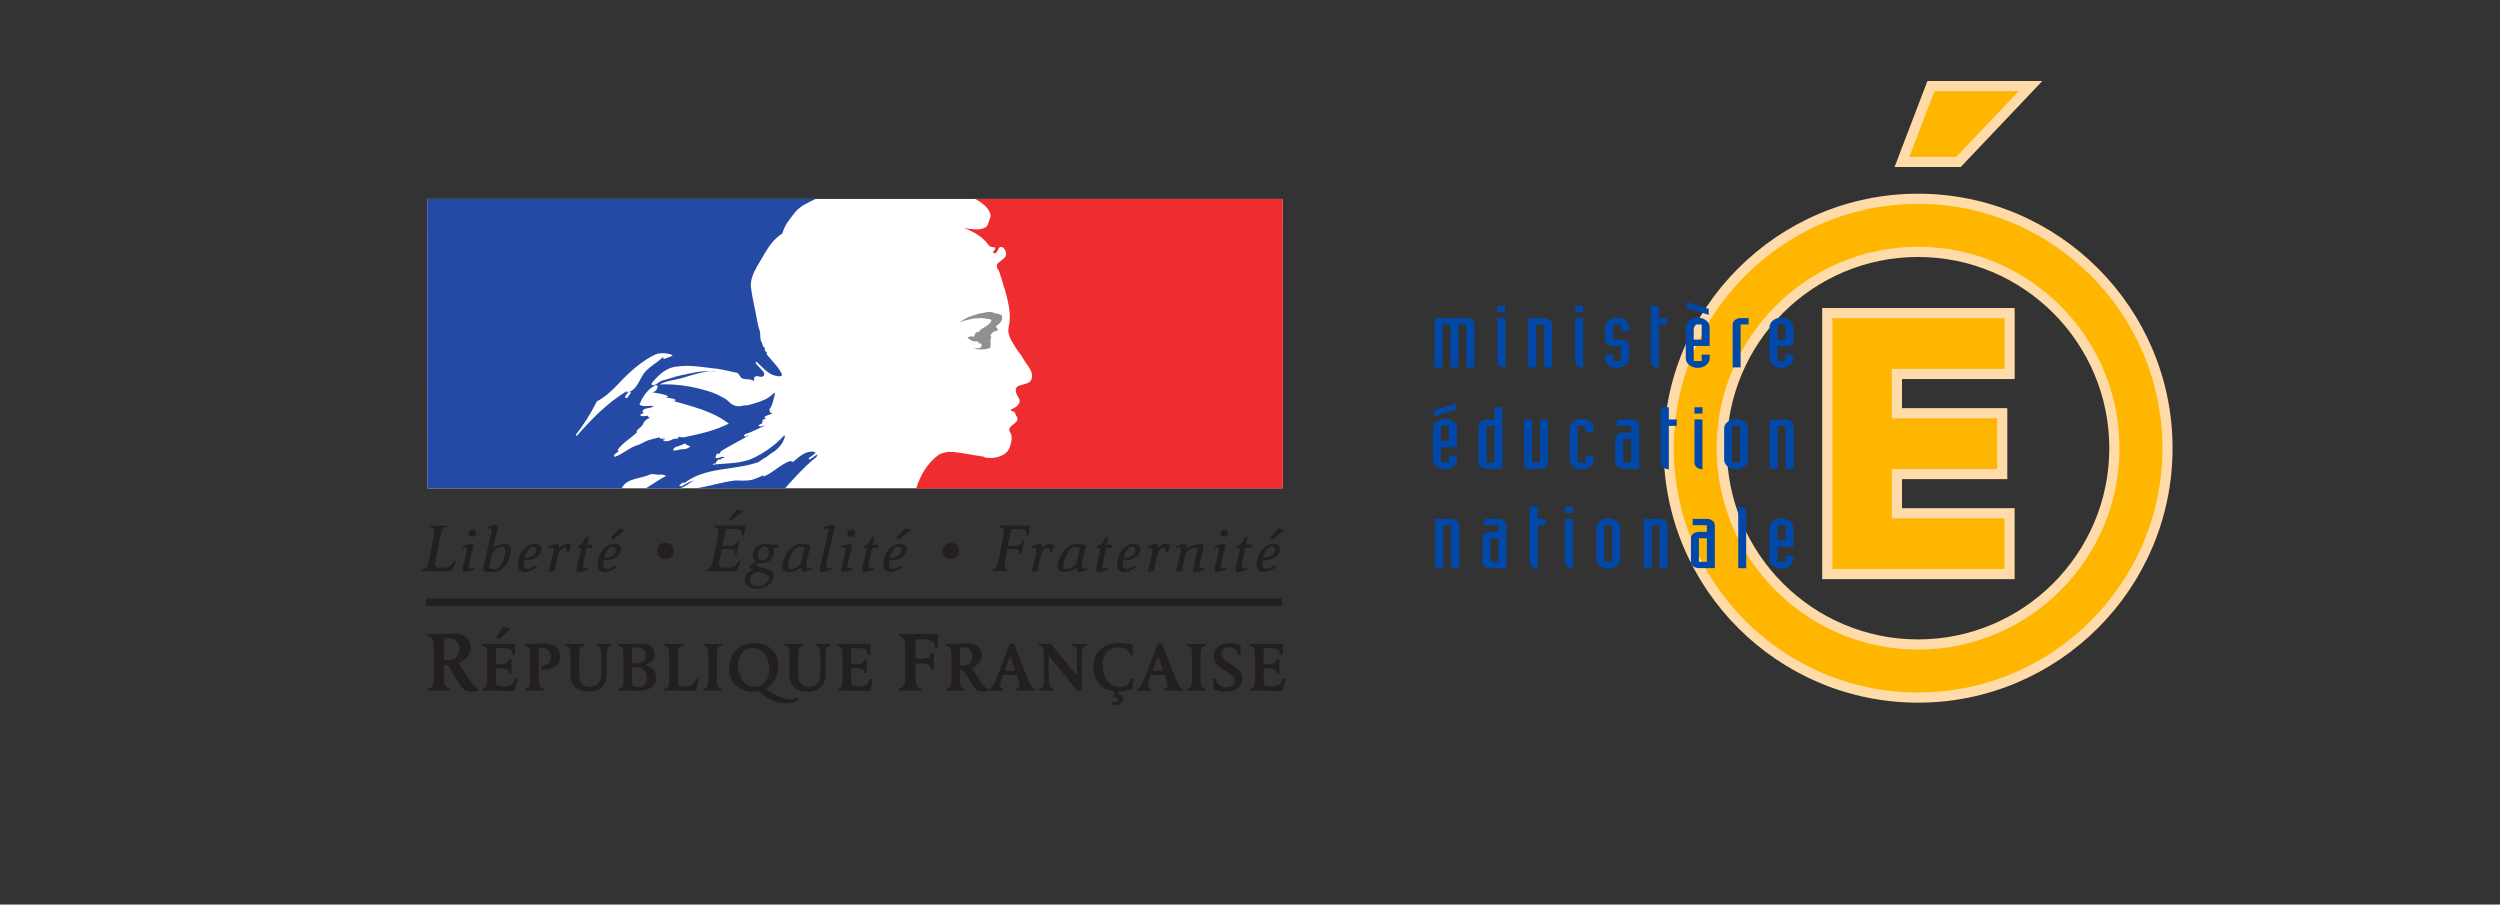 <?xml version="1.0" encoding="UTF-8" standalone="no"?>
<!-- Created with Inkscape (http://www.inkscape.org/) -->

<svg
   id="svg2"
   version="1.1"
   inkscape:version="1.1 (c68e22c387, 2021-05-23)"
   xml:space="preserve"
   width="165.83"
   height="60"
   viewBox="0 0 165.83 60"
   sodipodi:docname="pierre-mendes-france-veynes.svg"
   xmlns:inkscape="http://www.inkscape.org/namespaces/inkscape"
   xmlns:sodipodi="http://sodipodi.sourceforge.net/DTD/sodipodi-0.dtd"
   xmlns="http://www.w3.org/2000/svg"
   xmlns:svg="http://www.w3.org/2000/svg"
   xmlns:rdf="http://www.w3.org/1999/02/22-rdf-syntax-ns#"
   xmlns:cc="http://creativecommons.org/ns#"
   xmlns:dc="http://purl.org/dc/elements/1.1/"><rect x="0" y="0" width="165.83" height="60" fill="#333333" stroke="none"/><defs
     id="defs6" /><sodipodi:namedview
     pagecolor="#ffffff"
     bordercolor="#666666"
     borderopacity="1"
     objecttolerance="10"
     gridtolerance="10"
     guidetolerance="10"
     inkscape:pageopacity="0"
     inkscape:pageshadow="2"
     inkscape:window-width="1920"
     inkscape:window-height="1017"
     id="namedview4"
     showgrid="false"
     fit-margin-left="5"
     fit-margin-bottom="5"
     fit-margin-top="5"
     fit-margin-right="5"
     inkscape:zoom="3.1397634"
     inkscape:cx="30.097809"
     inkscape:cy="104.62572"
     inkscape:window-x="-8"
     inkscape:window-y="-8"
     inkscape:window-maximized="1"
     inkscape:current-layer="g7320"
     inkscape:pagecheckerboard="0"
     width="165.83px" /><g
     id="g10"
     inkscape:groupmode="layer"
     inkscape:label="A"
     transform="matrix(1.25,0,0,-1.25,-140.854,471.158)"><g
       id="g7320"
       transform="matrix(1.466,0,0,1.466,-83.414,-136.493)"><g
         id="g711"
         transform="translate(30.542,69.985)"
         inkscape:export-filename="C:\Users\dev\Desktop\Projects\davidlefrancq.fr\reactjs\public\image\pierre-mendes-france-veynes.png"
         inkscape:export-xdpi="248.00999"
         inkscape:export-ydpi="248.00999"><g
           style="fill:#ffb600;fill-opacity:1;stroke:#ffdbaa;stroke-opacity:1"
           transform="matrix(0.509,0,0,0.509,165.545,264.009)"
           id="g1610"><path
             inkscape:connector-curvature="0"
             id="path1612"
             style="fill:#ffb600;fill-opacity:1;fill-rule:nonzero;stroke:#ffdbaa;stroke-width:0.723;stroke-linecap:butt;stroke-linejoin:miter;stroke-miterlimit:4;stroke-dasharray:none;stroke-opacity:1"
             d="m 0,0 c 0,7.698 6.261,13.961 13.959,13.961 7.699,0 13.962,-6.263 13.962,-13.961 0,-7.696 -6.263,-13.959 -13.962,-13.959 C 6.261,-13.959 0,-7.696 0,0 m -3.775,0 c 0,-9.778 7.956,-17.735 17.734,-17.735 9.782,0 17.738,7.957 17.738,17.735 0,9.781 -7.956,17.737 -17.738,17.737 C 4.181,17.737 -3.775,9.781 -3.775,0" /></g><g
           style="fill:#ffb600;fill-opacity:1;stroke:none"
           transform="matrix(0.509,0,0,0.509,173.117,277.118)"
           id="g1614"><path
             inkscape:connector-curvature="0"
             id="path1616"
             style="fill:#ffb600;fill-opacity:1;fill-rule:nonzero;stroke:none"
             d="M 0,0 H 7.083 L 1.961,-5.397 h -4.024 z" /></g><g
           style="stroke:#ffdbaa;stroke-opacity:1"
           transform="matrix(0.509,0,0,0.509,173.117,277.118)"
           id="g1618"><path
             inkscape:connector-curvature="0"
             id="path1620"
             style="fill:none;stroke:#ffdbaa;stroke-width:0.723;stroke-linecap:butt;stroke-linejoin:miter;stroke-miterlimit:4;stroke-dasharray:none;stroke-opacity:1"
             d="M 0,0 H 7.083 L 1.961,-5.397 h -4.024 z" /></g><g
           style="fill:#ffb600;fill-opacity:1;stroke:none;stroke-opacity:1"
           transform="matrix(0.509,0,0,0.509,169.364,268.899)"
           id="g1622"><path
             inkscape:connector-curvature="0"
             id="path1624"
             style="fill:#ffb600;fill-opacity:1;fill-rule:nonzero;stroke:none;stroke-opacity:1"
             d="M 0,0 H 12.966 V -4.328 H 4.952 V -7.12 h 7.49 v -4.326 h -7.49 v -2.788 h 8.011 v -4.325 H 0 Z" /></g><g
           style="stroke:#ffdbaa;stroke-opacity:1"
           transform="matrix(0.509,0,0,0.509,169.364,268.899)"
           id="g1626"><path
             inkscape:connector-curvature="0"
             id="path1628"
             style="fill:none;stroke:#ffdbaa;stroke-width:0.723;stroke-linecap:butt;stroke-linejoin:miter;stroke-miterlimit:4;stroke-dasharray:none;stroke-opacity:1"
             d="M 0,0 H 12.966 V -4.328 H 4.952 V -7.12 h 7.49 v -4.326 h -7.49 v -2.788 h 8.011 v -4.325 H 0 Z" /></g><g
           style="fill:#0049aa;fill-opacity:1"
           transform="matrix(0.509,0,0,0.509,155.147,268.717)"
           id="g1630"><path
             inkscape:connector-curvature="0"
             id="path1632"
             style="fill:#0049aa;fill-opacity:1;fill-rule:nonzero;stroke:none"
             d="M 0,0 H 2.269 C 2.583,0 2.836,-0.202 2.836,-0.454 V -3.507 H 2.269 v 3.053 H 1.701 V -3.507 H 1.134 v 3.053 H 0.567 V -3.507 H 0 Z" /></g><g
           style="fill:#0049aa;fill-opacity:1"
           transform="matrix(0.509,0,0,0.509,157.71,266.915)"
           id="g1634"><path
             inkscape:connector-curvature="0"
             id="path1636"
             style="fill:#0049aa;fill-opacity:1;fill-rule:nonzero;stroke:none"
             d="M 0,0 C -0.154,0.006 -0.292,0.055 -0.4,0.134 -0.507,0.215 -0.567,0.33 -0.567,0.453 v 3.09 L 0,3.543 Z M 0,3.96 H -0.567 V 4.413 H 0 Z" /></g><g
           style="fill:#0049aa;fill-opacity:1"
           transform="matrix(0.509,0,0,0.509,158.541,268.717)"
           id="g1638"><path
             inkscape:connector-curvature="0"
             id="path1640"
             style="fill:#0049aa;fill-opacity:1;fill-rule:nonzero;stroke:none"
             d="M 0,0 H 1.133 C 1.448,0 1.701,-0.202 1.701,-0.454 V -3.507 H 1.133 v 3.053 H 0.567 V -3.507 H 0 Z" /></g><g
           style="fill:#0049aa;fill-opacity:1"
           transform="matrix(0.509,0,0,0.509,160.525,266.915)"
           id="g1642"><path
             inkscape:connector-curvature="0"
             id="path1644"
             style="fill:#0049aa;fill-opacity:1;fill-rule:nonzero;stroke:none"
             d="M 0,0 C -0.154,0.006 -0.292,0.055 -0.4,0.134 -0.507,0.215 -0.567,0.33 -0.567,0.453 v 3.09 L 0,3.543 Z M 0,3.96 H -0.567 V 4.413 H 0 Z" /></g><g
           style="fill:#0049aa;fill-opacity:1"
           transform="matrix(0.509,0,0,0.509,161.898,268.487)"
           id="g1646"><path
             inkscape:connector-curvature="0"
             id="path1648"
             style="fill:#0049aa;fill-opacity:1;fill-rule:nonzero;stroke:none"
             d="M 0,0 H -0.567 V -1.073 H 0 c 0.315,0 0.567,-0.203 0.567,-0.454 V -2.41 c 0,-0.374 -0.382,-0.68 -0.85,-0.68 -0.468,0 -0.85,0.306 -0.85,0.68 v 0.264 h 0.566 V -2.6 H 0 v 1.073 h -0.567 c -0.314,0 -0.566,0.203 -0.566,0.454 v 0.882 c 0,0.375 0.382,0.682 0.85,0.682 0.468,0 0.85,-0.307 0.85,-0.682 V -0.454 H 0 Z" /></g><g
           style="fill:#0049aa;fill-opacity:1"
           transform="matrix(0.509,0,0,0.509,163.555,268.487)"
           id="g1650"><path
             inkscape:connector-curvature="0"
             id="path1652"
             style="fill:#0049aa;fill-opacity:1;fill-rule:nonzero;stroke:none"
             d="m 0,0 h -0.567 v -3.09 c -0.154,0.005 -0.292,0.055 -0.399,0.134 -0.107,0.08 -0.168,0.197 -0.168,0.32 v 3.96 h 0.567 V 0.454 H 0 Z" /></g><path
           inkscape:connector-curvature="0"
           id="path1654"
           style="fill:#0049aa;fill-opacity:1;fill-rule:nonzero;stroke:none;stroke-width:0.509"
           d="m 164.53,267.941 h 0.288 v 0.546 h -0.288 z m -0.253,1.354 0.796,-0.243 v -0.215 l -0.796,0.243 z m -0.035,-0.905 c 0,0.19 0.195,0.346 0.432,0.346 0.238,0 0.433,-0.156 0.433,-0.346 v -0.68 h -0.577 v -0.545 h 0.289 v 0.231 h 0.288 v -0.134 c 0,-0.19 -0.195,-0.346 -0.433,-0.346 -0.238,0 -0.432,0.156 -0.432,0.346 z" /><g
           style="fill:#0049aa;fill-opacity:1"
           transform="matrix(0.509,0,0,0.509,165.939,268.487)"
           id="g1656"><path
             inkscape:connector-curvature="0"
             id="path1658"
             style="fill:#0049aa;fill-opacity:1;fill-rule:nonzero;stroke:none"
             d="M 0,0 C 0,0.251 0.253,0.454 0.567,0.454 H 1.133 V 0 H 0.567 V -3.053 H 0 Z" /></g><path
           inkscape:connector-curvature="0"
           id="path1660"
           style="fill:#0049aa;fill-opacity:1;fill-rule:nonzero;stroke:none;stroke-width:0.509"
           d="m 167.561,267.941 h 0.288 v 0.546 h -0.288 z m -0.288,0.449 c 0,0.19 0.195,0.346 0.432,0.346 0.238,0 0.432,-0.156 0.432,-0.346 v -0.68 h -0.576 v -0.545 h 0.288 v 0.231 h 0.288 v -0.134 c 0,-0.19 -0.194,-0.346 -0.432,-0.346 -0.238,0 -0.432,0.156 -0.432,0.346 z" /><path
           inkscape:connector-curvature="0"
           id="path1662"
           style="fill:#0049aa;fill-opacity:1;fill-rule:nonzero;stroke:none;stroke-width:0.509"
           d="m 155.381,264.272 h 0.288 v 0.546 h -0.288 z m 0.542,1.138 -0.795,-0.243 v 0.215 l 0.795,0.243 z m -0.83,-0.689 c 0,0.19 0.194,0.347 0.432,0.347 0.238,0 0.433,-0.157 0.433,-0.347 v -0.68 h -0.577 v -0.546 h 0.288 v 0.231 h 0.288 v -0.134 c 0,-0.19 -0.195,-0.346 -0.433,-0.346 -0.238,0 -0.432,0.156 -0.432,0.346 z" /><path
           inkscape:connector-curvature="0"
           id="path1664"
           style="fill:#0049aa;fill-opacity:1;fill-rule:nonzero;stroke:none;stroke-width:0.509"
           d="m 157.031,263.494 h 0.288 v 1.323 h -0.288 z m 0.577,-0.23 h -0.577 c -0.16,0 -0.288,0.103 -0.288,0.23 v 1.323 c 0,0.128 0.129,0.231 0.288,0.231 h 0.288 v 0.442 h 0.288 z" /><g
           style="fill:#0049aa;fill-opacity:1"
           transform="matrix(0.509,0,0,0.509,158.392,265.048)"
           id="g1666"><path
             inkscape:connector-curvature="0"
             id="path1668"
             style="fill:#0049aa;fill-opacity:1;fill-rule:nonzero;stroke:none"
             d="M 0,0 H 0.567 V -3.055 H 1.135 V 0 h 0.566 v -3.055 c 0,-0.251 -0.253,-0.453 -0.566,-0.453 H 0 Z" /></g><g
           style="fill:#0049aa;fill-opacity:1"
           transform="matrix(0.509,0,0,0.509,160.907,263.591)"
           id="g1670"><path
             inkscape:connector-curvature="0"
             id="path1672"
             style="fill:#0049aa;fill-opacity:1;fill-rule:nonzero;stroke:none"
             d="m 0,0 c 0,-0.374 -0.383,-0.68 -0.851,-0.68 -0.467,0 -0.85,0.306 -0.85,0.68 v 2.219 c 0,0.374 0.383,0.682 0.85,0.682 C -0.383,2.901 0,2.593 0,2.219 V 1.956 H -0.567 V 2.41 h -0.567 v -2.601 h 0.567 V 0.264 H 0 Z" /></g><path
           inkscape:connector-curvature="0"
           id="path1674"
           style="fill:#0049aa;fill-opacity:1;fill-rule:nonzero;stroke:none;stroke-width:0.509"
           d="m 161.979,263.494 h 0.288 v 0.852 h -0.288 z m 0.577,-0.23 h -0.577 c -0.16,0 -0.288,0.103 -0.288,0.23 v 0.852 c 0,0.127 0.129,0.231 0.288,0.231 h 0.289 v 0.24 h -0.515 v 0.231 h 0.515 c 0.16,0 0.288,-0.103 0.288,-0.231 z" /><g
           style="fill:#0049aa;fill-opacity:1"
           transform="matrix(0.509,0,0,0.509,163.918,264.817)"
           id="g1676"><path
             inkscape:connector-curvature="0"
             id="path1678"
             style="fill:#0049aa;fill-opacity:1;fill-rule:nonzero;stroke:none"
             d="m 0,0 h -0.567 v -3.09 c -0.153,0.005 -0.292,0.055 -0.399,0.134 -0.107,0.08 -0.167,0.197 -0.167,0.32 v 3.96 h 0.566 V 0.455 H 0 Z" /></g><g
           style="fill:#0049aa;fill-opacity:1"
           transform="matrix(0.509,0,0,0.509,164.846,263.245)"
           id="g1680"><path
             inkscape:connector-curvature="0"
             id="path1682"
             style="fill:#0049aa;fill-opacity:1;fill-rule:nonzero;stroke:none"
             d="M 0,0 C -0.154,0.006 -0.291,0.055 -0.399,0.134 -0.506,0.215 -0.567,0.33 -0.567,0.453 V 3.544 H 0 Z M 0,3.96 H -0.567 V 4.413 H 0 Z" /></g><path
           inkscape:connector-curvature="0"
           id="path1684"
           style="fill:#0049aa;fill-opacity:1;fill-rule:nonzero;stroke:none;stroke-width:0.509"
           d="m 165.919,263.494 h 0.288 v 1.323 h -0.288 z m -0.288,1.226 c 0,0.19 0.195,0.347 0.433,0.347 0.237,0 0.433,-0.157 0.433,-0.347 v -1.129 c 0,-0.19 -0.196,-0.346 -0.433,-0.346 -0.238,0 -0.433,0.156 -0.433,0.346 z" /><g
           style="fill:#0049aa;fill-opacity:1"
           transform="matrix(0.509,0,0,0.509,167.28,265.048)"
           id="g1686"><path
             inkscape:connector-curvature="0"
             id="path1688"
             style="fill:#0049aa;fill-opacity:1;fill-rule:nonzero;stroke:none"
             d="M 0,0 H 1.133 C 1.448,0 1.701,-0.203 1.701,-0.455 V -3.508 H 1.133 v 3.053 H 0.567 V -3.508 H 0 Z" /></g><g
           style="fill:#0049aa;fill-opacity:1"
           transform="matrix(0.509,0,0,0.509,155.171,261.451)"
           id="g1690"><path
             inkscape:connector-curvature="0"
             id="path1692"
             style="fill:#0049aa;fill-opacity:1;fill-rule:nonzero;stroke:none"
             d="M 0,0 H 1.134 C 1.448,0 1.701,-0.202 1.701,-0.453 V -3.508 H 1.134 v 3.055 H 0.567 V -3.508 H 0 Z" /></g><path
           inkscape:connector-curvature="0"
           id="path1694"
           style="fill:#0049aa;fill-opacity:1;fill-rule:nonzero;stroke:none;stroke-width:0.509"
           d="m 157.171,259.898 h 0.288 v 0.852 h -0.288 z m 0.578,-0.231 h -0.578 c -0.159,0 -0.288,0.103 -0.288,0.231 v 0.852 c 0,0.128 0.129,0.23 0.288,0.23 h 0.289 v 0.241 h -0.515 v 0.23 h 0.515 c 0.16,0 0.289,-0.103 0.289,-0.23 z" /><g
           style="fill:#0049aa;fill-opacity:1"
           transform="matrix(0.509,0,0,0.509,159.172,261.22)"
           id="g1696"><path
             inkscape:connector-curvature="0"
             id="path1698"
             style="fill:#0049aa;fill-opacity:1;fill-rule:nonzero;stroke:none"
             d="m 0,0 h -0.567 v -3.091 c -0.153,0.006 -0.292,0.055 -0.399,0.135 -0.107,0.08 -0.167,0.197 -0.167,0.32 v 3.96 h 0.566 V 0.453 H 0 Z" /></g><g
           style="fill:#0049aa;fill-opacity:1"
           transform="matrix(0.509,0,0,0.509,160.158,259.648)"
           id="g1700"><path
             inkscape:connector-curvature="0"
             id="path1702"
             style="fill:#0049aa;fill-opacity:1;fill-rule:nonzero;stroke:none"
             d="M 0,0 C -0.153,0.007 -0.291,0.055 -0.398,0.136 -0.505,0.215 -0.567,0.332 -0.567,0.455 V 3.544 H 0 Z M 0,3.96 H -0.567 V 4.415 H 0 Z" /></g><path
           inkscape:connector-curvature="0"
           id="path1704"
           style="fill:#0049aa;fill-opacity:1;fill-rule:nonzero;stroke:none;stroke-width:0.509"
           d="m 161.294,259.898 h 0.288 v 1.323 h -0.288 z m -0.288,1.226 c 0,0.191 0.195,0.346 0.433,0.346 0.238,0 0.432,-0.156 0.432,-0.346 v -1.129 c 0,-0.19 -0.194,-0.346 -0.432,-0.346 -0.238,0 -0.433,0.157 -0.433,0.346 z" /><g
           style="fill:#0049aa;fill-opacity:1"
           transform="matrix(0.509,0,0,0.509,162.717,261.451)"
           id="g1706"><path
             inkscape:connector-curvature="0"
             id="path1708"
             style="fill:#0049aa;fill-opacity:1;fill-rule:nonzero;stroke:none"
             d="M 0,0 H 1.134 C 1.448,0 1.701,-0.202 1.701,-0.453 V -3.508 H 1.134 v 3.055 H 0.567 V -3.508 H 0 Z" /></g><path
           inkscape:connector-curvature="0"
           id="path1710"
           style="fill:#0049aa;fill-opacity:1;fill-rule:nonzero;stroke:none;stroke-width:0.509"
           d="m 164.718,259.898 h 0.288 v 0.852 h -0.288 z m 0.576,-0.231 h -0.576 c -0.16,0 -0.289,0.103 -0.289,0.231 v 0.852 c 0,0.128 0.129,0.23 0.289,0.23 h 0.288 v 0.241 h -0.514 v 0.23 h 0.514 c 0.16,0 0.288,-0.103 0.288,-0.23 z" /><g
           style="fill:#0049aa;fill-opacity:1"
           transform="matrix(0.509,0,0,0.509,166.141,261.913)"
           id="g1712"><path
             inkscape:connector-curvature="0"
             id="path1714"
             style="fill:#0049aa;fill-opacity:1;fill-rule:nonzero;stroke:none"
             d="m 0,0 c 0.154,-0.006 0.291,-0.055 0.399,-0.136 0.107,-0.079 0.168,-0.196 0.168,-0.319 v -3.96 H 0 Z" /></g><path
           inkscape:connector-curvature="0"
           id="path1716"
           style="fill:#0049aa;fill-opacity:1;fill-rule:nonzero;stroke:none;stroke-width:0.509"
           d="m 167.561,260.673 h 0.288 v 0.546 h -0.288 z m -0.288,0.45 c 0,0.191 0.195,0.346 0.432,0.346 0.238,0 0.432,-0.156 0.432,-0.346 v -0.68 h -0.576 v -0.546 h 0.288 v 0.23 h 0.288 v -0.134 c 0,-0.19 -0.194,-0.346 -0.432,-0.346 -0.238,0 -0.432,0.157 -0.432,0.346 z" /></g><g
         id="g822"
         transform="translate(0,7.154)"
         inkscape:export-filename="C:\Users\dev\Desktop\Projects\davidlefrancq.fr\reactjs\public\image\pierre-mendes-france-veynes.png"
         inkscape:export-xdpi="248.00999"
         inkscape:export-ydpi="248.00999"><path
           inkscape:connector-curvature="0"
           id="path1720"
           style="fill:#ffffff;fill-opacity:1;fill-rule:nonzero;stroke:none;stroke-width:0.523"
           d="m 180.198,335.862 v -10.472 l -30.96,-0.002 -0.008,10.474 z" /><path
           inkscape:connector-curvature="0"
           id="path1724"
           style="fill:#254aa5;fill-opacity:1;fill-rule:nonzero;stroke:none;stroke-width:0.523"
           d="m 158.467,329.383 c -0.282,-0.08 -0.569,-0.094 -0.827,-0.234 0.614,0.025 1.229,-0.074 1.82,-0.263 0.212,-0.07 0.399,-0.164 0.59,-0.279 0.094,-0.074 0.142,-0.147 0.236,-0.192 0.12,-0.071 0.284,-0.071 0.403,-0.026 h 0.117 c 0.355,0.096 0.736,0.191 0.971,0.449 l 0.045,-0.021 c -0.069,-0.19 -0.069,-0.402 -0.21,-0.569 l 0.02,-0.093 h 0.05 l -0.05,-0.022 0.098,-0.046 c -0.118,-0.026 -0.239,-0.052 -0.309,-0.146 l 0.071,-0.022 c -0.044,-0.045 -0.117,-0.024 -0.142,-0.071 l 0.049,-0.022 -0.049,-0.026 v -0.07 c -0.068,0 -0.091,-0.048 -0.143,-0.07 0.096,-0.073 0.168,0 0.262,0 -0.262,-0.097 -0.471,-0.237 -0.736,-0.309 l -0.043,-0.068 c 0.072,-0.051 0.117,0.024 0.189,0.024 -0.331,-0.191 -0.661,-0.358 -1.018,-0.571 l -0.047,-0.093 h -0.094 c -0.046,-0.028 -0.024,-0.094 -0.069,-0.142 0.115,-0.072 0.258,0.091 0.33,0 0.024,0 -0.047,-0.026 -0.095,-0.026 l -0.049,-0.046 h -0.071 c -0.046,-0.047 -0.093,-0.068 -0.093,-0.14 -0.047,0 -0.095,0 -0.118,-0.047 0.52,0.068 1.063,0.02 1.558,0.282 0.379,0.19 0.734,0.452 1.041,0.783 l 0.022,-0.05 c -0.069,-0.235 -0.211,-0.404 -0.4,-0.543 -0.144,-0.071 -0.235,-0.19 -0.356,-0.239 -0.071,-0.046 -0.139,-0.093 -0.214,-0.142 -0.873,-0.303 -1.913,-0.166 -2.669,-0.754 l -0.048,0.025 c -0.048,-0.051 -0.119,-0.074 -0.142,-0.122 l 0.094,-0.023 c 0.143,0.094 0.284,0.168 0.449,0.215 -0.189,-0.095 -0.372,-0.285 -0.567,-0.285 H 157.144 c 0.233,0.142 0.472,0.31 0.73,0.45 -0.07,0.045 -0.14,0.045 -0.215,0.045 -0.115,-0.022 -0.257,0.05 -0.377,0 -0.353,-0.162 -0.828,-0.117 -1.016,-0.495 h -7.03 l -0.007,10.473 h 14.056 c -0.282,-0.142 -0.54,-0.234 -0.752,-0.494 -0.189,-0.241 -0.379,-0.472 -0.449,-0.756 -0.308,-0.189 -0.498,-0.477 -0.664,-0.759 -0.214,-0.4 -0.519,-0.756 -0.473,-1.206 0.05,-0.378 0.142,-0.732 0.213,-1.136 0.026,-0.141 0.046,-0.261 0.098,-0.4 0.045,-0.14 0,-0.308 0.07,-0.427 0.047,-0.07 0.022,-0.163 0.12,-0.211 v -0.094 c 0.021,-0.024 0.021,-0.048 0.07,-0.048 v -0.096 c 0.186,-0.238 0.424,-0.444 0.544,-0.709 0.047,-0.142 -0.239,-0.07 -0.358,-0.022 -0.235,0.119 -0.376,0.306 -0.567,0.474 l -0.024,-0.049 c 0.094,-0.164 0.451,-0.378 0.262,-0.493 -0.093,-0.051 -0.214,0.069 -0.307,-0.027 -0.026,-0.046 0,-0.093 0,-0.141 -0.142,0.095 -0.284,0.048 -0.427,0.095 -0.094,0.022 -0.118,0.213 -0.234,0.213 -0.31,0.069 -0.594,0.141 -0.901,0.164 -0.422,0.052 -0.826,0.12 -1.251,0.052 -0.38,-0.027 -0.662,-0.312 -0.9,-0.595 v -0.074 c 0.166,-0.02 0.238,0.122 0.38,0.168 0.234,0.049 0.449,0.145 0.686,0.189 0.354,0.071 0.685,0.165 1.013,0.143 0.072,0 0.167,0.022 0.239,0 -0.426,0.022 -0.803,-0.119 -1.205,-0.238" /><path
           inkscape:connector-curvature="0"
           id="path1728"
           style="fill:#ffffff;fill-opacity:1;fill-rule:nonzero;stroke:none;stroke-width:0.523"
           d="m 157.144,328.275 c -0.073,-0.021 -0.145,-0.072 -0.12,-0.118 0.07,-0.097 0.213,0.024 0.331,0.024 -0.142,-0.048 -0.308,-0.024 -0.425,-0.144 0.095,-0.071 0.189,-0.022 0.283,-0.022 0,-0.049 0.05,-0.049 0.071,-0.073 -0.118,-0.045 -0.212,-0.139 -0.236,-0.212 -0.048,-0.117 -0.166,-0.165 -0.237,-0.26 v -0.068 c -0.235,-0.216 -0.495,-0.357 -0.686,-0.616 l 0.027,-0.049 c -0.051,-0.07 -0.143,-0.096 -0.166,-0.164 l 0.022,-0.048 c 0.282,0.089 0.497,0.304 0.757,0.401 0.187,0.047 0.33,0.164 0.498,0.212 0.115,0.024 0.258,0.074 0.378,0.096 l 0.019,-0.048 h 0.194 c -0.026,-0.048 -0.118,-0.024 -0.097,-0.048 0.071,-0.073 0.213,-0.048 0.308,0 0.072,0.048 0.143,0.048 0.236,0.048 l 0.025,0.069 c 0.072,-0.021 0.118,-0.021 0.188,-0.021 0.571,0.119 1.113,0.236 1.631,0.496 -0.615,0.474 -1.394,0.638 -2.126,0.852 0.069,0 0.141,-0.073 0.212,0 -0.117,0.091 -0.261,0.049 -0.377,0.115 0.022,0 0.071,-0.024 0.094,0.024 -0.19,0.099 -0.378,0.099 -0.569,0.142 0.119,0.025 0.191,0.121 0.191,0.237 l -0.072,0.025 c -0.284,-0.141 -0.472,-0.404 -0.589,-0.712 0.164,-0.092 0.355,-0.02 0.519,-0.045 -0.072,-0.07 -0.189,-0.07 -0.282,-0.092" /><path
           inkscape:connector-curvature="0"
           id="path1732"
           style="fill:#ffffff;fill-opacity:1;fill-rule:nonzero;stroke:none;stroke-width:0.523"
           d="m 156.173,329.198 c -0.243,-0.26 -0.495,-0.502 -0.806,-0.664 -0.211,-0.424 -0.449,-0.805 -0.757,-1.203 l 0.026,-0.05 c 0.567,0.636 1.087,1.18 1.819,1.63 0.049,0.021 -0.07,-0.068 0.026,-0.049 0.306,0.07 0.4,0.381 0.543,0.617 0.188,0.309 0.52,0.426 0.759,0.685 l -0.027,-0.072 0.07,-0.02 c 0.098,0.07 0.214,0.048 0.286,0.139 -0.187,0.072 -0.427,0.095 -0.616,0.026 -0.497,-0.234 -0.921,-0.613 -1.323,-1.038" /><path
           inkscape:connector-curvature="0"
           id="path1736"
           style="fill:#ffffff;fill-opacity:1;fill-rule:nonzero;stroke:none;stroke-width:0.523"
           d="m 156.527,328.747 c 0.022,0.043 0.048,0.046 0.072,0.094 l -0.024,0.045 c -0.094,-0.025 -0.167,-0.119 -0.19,-0.214 l 0.05,-0.02 c 0.047,0.02 0.069,0.044 0.093,0.095" /><path
           inkscape:connector-curvature="0"
           id="path1740"
           style="fill:#ffffff;fill-opacity:1;fill-rule:nonzero;stroke:none;stroke-width:0.523"
           d="m 158.42,326.95 c -0.096,-0.048 -0.262,-0.048 -0.284,-0.164 -0.023,-0.049 0.071,-0.024 0.118,-0.024 0.166,0.068 0.356,0 0.495,0.14 -0.048,0.048 -0.119,0.024 -0.163,0.098 -0.048,0.02 -0.119,-0.028 -0.166,-0.05" /><path
           inkscape:connector-curvature="0"
           id="path1744"
           style="fill:#254aa5;fill-opacity:1;fill-rule:nonzero;stroke:none;stroke-width:0.523"
           d="m 160.977,325.695 c 0.144,0.031 0.284,0.116 0.425,0.164 v -0.048 c 0.354,0.144 0.616,0.45 0.968,0.567 0.025,0 0.071,-0.045 0.119,-0.022 0.214,0.19 0.45,0.405 0.756,0.353 l 0.024,-0.045 0.048,0.025 c -0.096,-0.071 -0.188,-0.143 -0.284,-0.214 l 0.024,-0.045 c 0.118,0.045 0.188,0.141 0.308,0.188 l -0.048,-0.097 c -0.448,-0.331 -1.135,-1.132 -1.135,-1.132 h -3.216 c 0.473,0.071 0.947,0.234 1.421,0.283 0.188,0 0.378,-0.024 0.591,0.024" /><path
           inkscape:connector-curvature="0"
           id="path1748"
           style="fill:#ef2c30;fill-opacity:1;fill-rule:nonzero;stroke:none;stroke-width:0.523"
           d="m 170.312,326.877 c 0.057,0.171 0.118,0.355 0.024,0.524 -0.142,0.21 0.14,0.284 0.236,0.422 0.07,0.118 -0.048,0.19 -0.072,0.309 -0.024,0.048 -0.118,0.024 -0.164,0.096 0.164,0.069 0.424,0.212 0.306,0.424 -0.07,0.115 -0.186,0.304 -0.046,0.424 0.164,0.095 0.424,0.07 0.495,0.237 0.117,0.285 -0.143,0.52 -0.285,0.756 -0.069,0.139 -0.164,0.234 -0.258,0.38 -0.092,0.163 -0.212,0.307 -0.258,0.496 -0.074,0.187 0.022,0.356 0.022,0.543 0.024,0.352 -0.072,0.709 -0.164,1.059 -0.071,0.169 -0.096,0.362 -0.167,0.526 -0.024,0.093 -0.048,0.187 -0.118,0.281 -0.024,0.048 -0.024,0.119 0,0.166 0.094,0.072 0.189,0.142 0.285,0.236 0.068,0.12 0.022,0.284 -0.096,0.357 -0.167,0.07 -0.143,-0.168 -0.261,-0.214 h -0.071 c -0.022,0.072 0.026,0.092 0.071,0.142 l -0.022,0.073 c -0.094,0 -0.189,0.021 -0.214,0.07 -0.235,0.332 -0.566,0.494 -0.921,0.639 0.094,-0.025 0.187,-0.048 0.285,-0.048 0.162,-0.024 0.35,-0.024 0.496,0.048 0.117,0.045 0.14,0.235 0.188,0.354 0.046,0.094 -0.023,0.239 -0.071,0.305 -0.117,0.191 -0.462,0.378 -0.462,0.378 h 11.127 l 0.001,-10.474 h -13.267 c 0.142,0.473 0.403,0.925 0.828,1.227 0.094,0.052 0.214,0.074 0.332,0.097 0.401,0 0.803,-0.115 1.203,-0.163 0.048,0 0.097,-0.025 0.144,-0.05 0.142,-0.021 0.309,-0.021 0.448,0.026 0.167,0.048 0.356,0.142 0.427,0.353" /><path
           inkscape:connector-curvature="0"
           id="path1752"
           style="fill:#918f90;fill-opacity:1;fill-rule:nonzero;stroke:none;stroke-width:0.523"
           d="m 169.415,331.535 c -0.144,0.036 -0.261,0 -0.404,0 -0.19,-0.045 -0.353,-0.07 -0.518,-0.139 0.141,0.094 0.284,0.187 0.447,0.235 0.118,0.025 0.237,0.095 0.354,0.095 0.144,0.027 0.286,0.071 0.405,0.027 0.117,-0.048 0.306,-0.048 0.331,-0.122 0.049,-0.141 -0.072,-0.285 -0.214,-0.377 -0.023,-0.048 0.07,-0.074 0.07,-0.12 -0.021,-0.048 -0.093,-0.069 -0.14,-0.069 -0.047,-0.025 -0.096,-0.097 -0.142,-0.145 l 0.046,-0.07 c -0.095,-0.118 0.049,-0.352 -0.095,-0.399 -0.164,-0.049 -0.352,-0.049 -0.544,0 0.095,0.024 0.213,-0.024 0.283,0.068 v 0.095 l -0.044,0.027 -0.046,-0.027 c 0,0.051 -0.049,0.096 -0.072,0.096 -0.142,-0.026 -0.263,0.048 -0.354,0.14 0.069,0.027 0.142,0.051 0.212,0.027 0.069,0 0.044,0.118 0.116,0.164 h 0.072 c 0.143,0.189 0.426,0.233 0.472,0.425 0,0.051 -0.142,0.051 -0.234,0.07" /><path
           inkscape:connector-curvature="0"
           id="path1756"
           style="fill:#231f20;fill-opacity:1;fill-rule:nonzero;stroke:none;stroke-width:0.523"
           d="m 150.022,319.963 c -0.062,0 -0.117,-0.011 -0.184,-0.024 0,-0.182 -0.003,-0.512 -0.003,-0.766 l 0.132,-0.01 c 0.254,0 0.426,0.156 0.426,0.4 0,0.234 -0.159,0.4 -0.372,0.4 m 0.793,-1.929 c -0.115,0 -0.179,0.017 -0.241,0.058 -0.106,0.069 -0.213,0.254 -0.273,0.36 -0.106,0.18 -0.225,0.376 -0.335,0.54 l -0.046,-0.005 -0.085,0.005 v -0.164 c 0,-0.085 0.003,-0.168 0.003,-0.25 0.003,-0.168 0.007,-0.242 0.03,-0.306 0.031,-0.077 0.085,-0.118 0.188,-0.128 v -0.086 l -0.071,0.005 c -0.081,0.002 -0.191,0 -0.335,0 -0.142,0 -0.253,0.002 -0.335,0 l -0.074,-0.005 v 0.086 c 0.077,0.007 0.116,0.022 0.151,0.059 0.034,0.046 0.058,0.1 0.061,0.169 0.01,0.093 0.014,0.15 0.014,0.456 v 0.52 c 0,0.376 -0.014,0.465 -0.034,0.553 -0.022,0.082 -0.083,0.115 -0.192,0.129 v 0.085 c 0.063,-0.004 0.125,-5.2e-4 0.185,-5.2e-4 0.161,0 0.21,0 0.4,0.007 0.168,0.007 0.264,0.009 0.341,0.009 0.207,0 0.334,-0.03 0.44,-0.103 0.112,-0.085 0.195,-0.244 0.195,-0.403 0,-0.256 -0.168,-0.461 -0.453,-0.565 0.12,-0.149 0.211,-0.299 0.319,-0.463 0.098,-0.159 0.197,-0.298 0.275,-0.372 0.042,-0.045 0.07,-0.062 0.129,-0.079 v -0.086 c -0.081,-0.017 -0.16,-0.024 -0.256,-0.024" /><path
           inkscape:connector-curvature="0"
           id="path1760"
           style="fill:#231f20;fill-opacity:1;fill-rule:nonzero;stroke:none;stroke-width:0.523"
           d="m 152.396,318.097 c -0.022,-0.039 -0.048,-0.047 -0.187,-0.047 -0.087,0 -0.169,0.006 -0.257,0.008 -0.122,0.005 -0.245,0.007 -0.368,0.007 -0.123,0 -0.246,0 -0.367,-0.007 v 0.073 c 0.115,0.011 0.166,0.073 0.175,0.188 0.008,0.075 0.008,0.159 0.008,0.29 v 0.719 c 0,0.137 -0.008,0.199 -0.028,0.254 -0.024,0.066 -0.069,0.097 -0.155,0.105 v 0.071 h 1.191 c 0,-0.074 -10e-4,-0.15 -10e-4,-0.223 0,-0.064 -0.003,-0.121 10e-4,-0.18 h -0.09 c -0.018,0.199 -0.103,0.25 -0.405,0.25 -0.055,0 -0.13,-0.003 -0.192,-0.004 -0.004,-0.104 -0.007,-0.135 -0.007,-0.284 v -0.295 c 0.041,-0.002 0.069,-0.002 0.116,-0.002 0.264,0 0.343,0.037 0.361,0.176 h 0.092 c -0.006,-0.04 -0.006,-0.125 -0.006,-0.252 0,-0.129 0.002,-0.209 0.006,-0.246 h -0.092 c -0.008,0.141 -0.076,0.178 -0.338,0.178 -0.048,0 -0.093,-0.003 -0.139,-0.003 0,-0.155 0.003,-0.321 0.003,-0.482 0,-0.107 0.018,-0.141 0.079,-0.156 0.038,-0.01 0.098,-0.014 0.177,-0.014 0.276,0 0.369,0.063 0.431,0.274 l 0.097,-0.019 c -0.034,-0.182 -0.076,-0.331 -0.104,-0.378 m -0.566,1.828 -0.121,0.069 0.252,0.373 0.292,-0.052 z" /><path
           inkscape:connector-curvature="0"
           id="path1764"
           style="fill:#231f20;fill-opacity:1;fill-rule:nonzero;stroke:none;stroke-width:0.523"
           d="m 153.458,318.818 -0.07,0.004 -0.058,0.126 c 0.24,0.014 0.372,0.133 0.372,0.328 0,0.202 -0.139,0.348 -0.333,0.348 l -0.096,-0.011 c 0,-0.16 -0.007,-0.314 -0.007,-0.472 v -0.446 c 0,-0.334 0.003,-0.391 0.03,-0.459 0.022,-0.065 0.066,-0.096 0.152,-0.105 v -0.072 l -0.06,0.005 c -0.068,0.002 -0.157,0.002 -0.281,0.002 -0.118,0 -0.213,0 -0.278,-0.002 l -0.06,-0.005 v 0.072 c 0.115,0.01 0.165,0.073 0.177,0.188 0.008,0.075 0.008,0.12 0.008,0.376 v 0.633 c 0,0.137 -0.008,0.199 -0.028,0.254 -0.025,0.065 -0.069,0.097 -0.156,0.105 v 0.072 c 0.029,-5.2e-4 0.011,-5.2e-4 0.116,-5.2e-4 0.044,0 0.105,0 0.187,5.2e-4 0.132,0.008 0.26,0.014 0.39,0.014 0.362,0 0.579,-0.178 0.579,-0.473 0,-0.282 -0.248,-0.482 -0.583,-0.482" /><path
           inkscape:connector-curvature="0"
           id="path1768"
           style="fill:#231f20;fill-opacity:1;fill-rule:nonzero;stroke:none;stroke-width:0.523"
           d="m 155.772,319.631 c -0.027,-0.039 -0.04,-0.089 -0.046,-0.191 -0.005,-0.112 -0.006,-0.193 -0.006,-0.352 0,-0.057 0.002,-0.232 0.002,-0.41 0,-0.178 -0.027,-0.287 -0.1,-0.393 -0.117,-0.168 -0.312,-0.256 -0.566,-0.256 -0.16,0 -0.284,0.03 -0.397,0.106 -0.179,0.115 -0.249,0.266 -0.249,0.538 0,0.273 0.006,0.392 0.006,0.484 0,0.128 0.009,0.261 -0.014,0.393 -0.016,0.089 -0.065,0.13 -0.169,0.137 v 0.071 h 0.057 c 0.065,-0.005 0.159,-0.005 0.282,-0.005 0.122,0 0.217,0 0.282,0.005 h 0.06 v -0.071 c -0.078,-0.007 -0.119,-0.031 -0.145,-0.073 -0.021,-0.037 -0.031,-0.088 -0.033,-0.202 -0.004,-0.156 -0.008,-0.318 -0.008,-0.478 0,-0.437 0.011,-0.524 0.089,-0.615 0.061,-0.07 0.166,-0.118 0.287,-0.118 0.171,0 0.336,0.083 0.388,0.255 0.035,0.108 0.039,0.189 0.039,0.477 v 0.25 c 0,0.29 -0.009,0.383 -0.037,0.424 -0.028,0.045 -0.067,0.072 -0.133,0.079 v 0.071 c 0.104,-0.005 0.138,-0.005 0.265,-0.005 0.132,0 0.168,0 0.266,0.005 v -0.071 c -0.053,-0.007 -0.09,-0.024 -0.118,-0.056" /><path
           inkscape:connector-curvature="0"
           id="path1772"
           style="fill:#231f20;fill-opacity:1;fill-rule:nonzero;stroke:none;stroke-width:0.523"
           d="m 156.793,318.914 c -0.044,0 -0.09,-0.004 -0.16,-0.006 -5.2e-4,-0.07 -5.2e-4,-0.081 -5.2e-4,-0.196 v -0.153 c 0,-0.144 0.004,-0.222 0.026,-0.271 0.018,-0.063 0.079,-0.093 0.186,-0.093 0.219,0 0.336,0.121 0.336,0.335 0,0.237 -0.15,0.384 -0.388,0.384 m -0.01,0.713 c -0.045,0 -0.089,-0.006 -0.138,-0.006 -0.002,-0.168 -0.008,-0.448 -0.012,-0.559 0.031,-0.004 0.067,-0.006 0.115,-0.006 0.25,0 0.395,0.106 0.395,0.292 0,0.174 -0.136,0.279 -0.361,0.279 m 0.556,-1.448 c -0.118,-0.09 -0.255,-0.123 -0.514,-0.123 -0.137,0 -0.279,0.01 -0.416,0.01 -0.057,0 -0.159,0 -0.231,-0.002 l -0.03,-0.005 v 0.072 c 0.119,0.011 0.164,0.071 0.176,0.188 0.007,0.075 0.01,0.122 0.01,0.376 v 0.482 c 0,0.234 -0.003,0.338 -0.029,0.404 -0.025,0.066 -0.072,0.097 -0.156,0.105 v 0.072 c 0.117,-0.006 0.186,-0.006 0.35,-0.006 0.146,0 0.367,0.009 0.513,0.009 0.237,0 0.45,-0.115 0.45,-0.377 0,-0.2 -0.121,-0.329 -0.362,-0.392 0.268,-0.056 0.412,-0.209 0.412,-0.457 0,-0.16 -0.055,-0.271 -0.171,-0.358" /><path
           inkscape:connector-curvature="0"
           id="path1776"
           style="fill:#231f20;fill-opacity:1;fill-rule:nonzero;stroke:none;stroke-width:0.523"
           d="m 158.947,318.093 c -0.022,-0.035 -0.052,-0.043 -0.18,-0.043 -0.062,0 -0.13,0.005 -0.192,0.005 -0.158,0.008 -0.301,0.01 -0.477,0.01 -0.128,0 -0.217,0 -0.294,-0.007 v 0.072 c 0.06,0.004 0.093,0.016 0.125,0.05 0.044,0.053 0.058,0.117 0.058,0.308 v 0.359 0.276 c 0,0.341 0,0.388 -0.028,0.458 -0.025,0.066 -0.072,0.097 -0.155,0.105 v 0.072 l 0.06,-10e-4 c 0.071,-0.005 0.162,-0.005 0.293,-0.005 0.124,0 0.221,0 0.286,0.005 l 0.064,10e-4 v -0.072 c -0.129,0 -0.187,-0.069 -0.2,-0.195 -0.006,-0.042 -0.007,-0.08 -0.007,-0.368 v -0.426 c 0,-0.356 0.001,-0.4 0.035,-0.438 0.028,-0.026 0.082,-0.039 0.191,-0.039 0.14,0 0.217,0.015 0.28,0.05 0.072,0.043 0.123,0.116 0.152,0.225 l 0.094,-0.025 c -0.027,-0.15 -0.073,-0.331 -0.105,-0.378" /><path
           inkscape:connector-curvature="0"
           id="path1780"
           style="fill:#231f20;fill-opacity:1;fill-rule:nonzero;stroke:none;stroke-width:0.523"
           d="m 159.834,318.064 c -0.062,0.002 -0.157,0.002 -0.276,0.002 -0.126,0 -0.214,0 -0.282,-0.002 l -0.06,-0.005 v 0.073 c 0.119,0.01 0.166,0.071 0.175,0.188 0.008,0.075 0.01,0.122 0.01,0.376 v 0.428 c 0,0.062 -0.002,0.136 -0.002,0.205 0,0.137 -0.007,0.199 -0.026,0.254 -0.023,0.066 -0.072,0.097 -0.158,0.105 v 0.071 l 0.06,-0.003 c 0.068,-0.002 0.157,-0.002 0.282,-0.002 0.118,0 0.213,0 0.276,0.002 l 0.061,0.003 v -0.071 c -0.109,-0.008 -0.164,-0.077 -0.175,-0.195 -0.011,-0.073 -0.011,-0.14 -0.011,-0.368 v -0.428 c 0,-0.334 0.005,-0.391 0.031,-0.459 0.02,-0.066 0.069,-0.096 0.154,-0.105 v -0.073 z" /><path
           inkscape:connector-curvature="0"
           id="path1784"
           style="fill:#231f20;fill-opacity:1;fill-rule:nonzero;stroke:none;stroke-width:0.523"
           d="m 161.013,319.615 c -0.312,0 -0.533,-0.261 -0.533,-0.625 0,-0.441 0.264,-0.789 0.597,-0.789 0.314,0 0.536,0.264 0.536,0.633 0,0.438 -0.264,0.78 -0.599,0.78 m 1.204,-2.015 c -0.198,0 -0.411,0.063 -0.613,0.177 -0.114,0.06 -0.276,0.169 -0.392,0.267 -0.087,-0.013 -0.12,-0.015 -0.201,-0.015 -0.514,0 -0.853,0.338 -0.853,0.844 0,0.541 0.367,0.916 0.91,0.916 0.521,0 0.871,-0.338 0.871,-0.841 0,-0.357 -0.183,-0.678 -0.477,-0.824 0.093,-0.044 0.185,-0.095 0.276,-0.151 0.258,-0.155 0.436,-0.223 0.605,-0.223 0.105,0 0.191,0.022 0.293,0.074 l 0.031,-0.089 c -0.123,-0.088 -0.277,-0.133 -0.45,-0.133" /><path
           inkscape:connector-curvature="0"
           id="path1788"
           style="fill:#231f20;fill-opacity:1;fill-rule:nonzero;stroke:none;stroke-width:0.523"
           d="m 163.702,319.631 c -0.027,-0.039 -0.042,-0.089 -0.047,-0.191 -0.005,-0.112 -0.009,-0.193 -0.009,-0.352 0,-0.057 0.004,-0.232 0.004,-0.41 0,-0.178 -0.028,-0.287 -0.102,-0.393 -0.118,-0.168 -0.311,-0.256 -0.566,-0.256 -0.163,0 -0.281,0.03 -0.397,0.106 -0.176,0.115 -0.247,0.266 -0.247,0.538 0,0.273 0.005,0.392 0.005,0.484 0,0.128 0.006,0.261 -0.016,0.393 -0.017,0.089 -0.062,0.13 -0.17,0.137 v 0.071 h 0.058 c 0.065,-0.005 0.164,-0.005 0.282,-0.005 0.125,0 0.217,0 0.285,0.005 h 0.059 v -0.071 c -0.081,-0.007 -0.118,-0.031 -0.143,-0.073 -0.025,-0.037 -0.031,-0.088 -0.034,-0.202 -0.01,-0.156 -0.011,-0.318 -0.011,-0.478 0,-0.437 0.014,-0.524 0.091,-0.615 0.063,-0.07 0.162,-0.118 0.287,-0.118 0.171,0 0.335,0.083 0.39,0.255 0.031,0.108 0.037,0.189 0.037,0.477 v 0.25 c 0,0.29 -0.008,0.383 -0.037,0.424 -0.028,0.045 -0.066,0.072 -0.134,0.079 v 0.071 c 0.104,-0.005 0.14,-0.005 0.267,-0.005 0.127,0 0.164,0 0.265,0.005 v -0.071 c -0.054,-0.007 -0.09,-0.024 -0.118,-0.056" /><path
           inkscape:connector-curvature="0"
           id="path1792"
           style="fill:#231f20;fill-opacity:1;fill-rule:nonzero;stroke:none;stroke-width:0.523"
           d="m 165.255,318.097 c -0.022,-0.039 -0.05,-0.047 -0.191,-0.047 -0.084,0 -0.167,0.006 -0.255,0.008 -0.119,0.005 -0.244,0.007 -0.365,0.007 -0.121,0 -0.245,0 -0.366,-0.007 v 0.073 c 0.112,0.011 0.166,0.073 0.177,0.188 0.007,0.075 0.007,0.159 0.007,0.29 v 0.719 c 0,0.137 -0.007,0.199 -0.03,0.254 -0.021,0.066 -0.07,0.097 -0.154,0.105 v 0.071 h 1.19 v -0.223 c 0,-0.064 -0.002,-0.121 0,-0.18 h -0.09 c -0.017,0.199 -0.101,0.25 -0.407,0.25 -0.054,0 -0.128,-0.003 -0.187,-0.004 -0.004,-0.104 -0.009,-0.135 -0.009,-0.284 v -0.295 c 0.038,-0.002 0.069,-0.002 0.117,-0.002 0.264,0 0.343,0.037 0.36,0.176 h 0.09 c -0.006,-0.04 -0.006,-0.125 -0.006,-0.252 0,-0.129 0.004,-0.209 0.006,-0.246 h -0.09 c -0.011,0.141 -0.077,0.178 -0.339,0.178 l -0.138,-0.003 c 0,-0.155 0.005,-0.321 0.005,-0.482 0,-0.107 0.015,-0.141 0.078,-0.156 0.037,-0.01 0.095,-0.014 0.175,-0.014 0.275,0 0.37,0.063 0.429,0.274 l 0.101,-0.019 c -0.037,-0.182 -0.081,-0.331 -0.106,-0.378" /><path
           inkscape:connector-curvature="0"
           id="path1796"
           style="fill:#231f20;fill-opacity:1;fill-rule:nonzero;stroke:none;stroke-width:0.523"
           d="m 167.612,319.621 c -0.003,0.22 -0.133,0.305 -0.481,0.305 -0.073,0 -0.138,-0.002 -0.216,-0.011 -0.008,-0.209 -0.008,-0.355 -0.008,-0.694 0.074,0 0.112,-0.003 0.164,-0.003 0.288,0 0.376,0.045 0.39,0.209 h 0.111 c 0,-0.08 -0.007,-0.171 -0.007,-0.254 0,-0.117 0.007,-0.235 0.007,-0.35 h -0.111 c -0.019,0.189 -0.093,0.224 -0.417,0.224 -0.056,0 -0.075,0 -0.137,-0.002 v -0.347 c 0,-0.066 0,-0.143 0.003,-0.222 0.008,-0.169 0.02,-0.319 0.221,-0.331 v -0.086 l -0.076,0.004 c -0.076,0.003 -0.189,0.003 -0.333,0.003 -0.148,0 -0.261,0 -0.342,-0.003 l -0.075,-0.004 v 0.086 c 0.139,0.012 0.202,0.091 0.214,0.228 0.011,0.093 0.011,0.15 0.011,0.457 v 0.77 c 0,0.162 -0.011,0.235 -0.035,0.301 -0.028,0.079 -0.084,0.115 -0.19,0.131 v 0.083 h 1.421 c -0.008,-0.055 -0.008,-0.158 -0.008,-0.288 0,-0.121 0,-0.138 0.008,-0.206 z" /><path
           inkscape:connector-curvature="0"
           id="path1800"
           style="fill:#231f20;fill-opacity:1;fill-rule:nonzero;stroke:none;stroke-width:0.523"
           d="m 168.663,319.634 c -0.054,0 -0.097,-0.007 -0.156,-0.02 v -0.635 l 0.109,-0.007 c 0.209,0 0.35,0.127 0.35,0.33 0,0.187 -0.129,0.332 -0.304,0.332 m 0.653,-1.598 c -0.094,0 -0.145,0.016 -0.2,0.053 -0.085,0.052 -0.173,0.206 -0.224,0.29 -0.087,0.158 -0.185,0.316 -0.277,0.449 l -0.038,-0.002 -0.07,0.002 v -0.133 -0.205 c 0.004,-0.141 0.007,-0.197 0.027,-0.252 0.026,-0.068 0.07,-0.097 0.157,-0.107 v -0.072 l -0.06,0.004 c -0.066,0.002 -0.158,0 -0.277,0 -0.116,0 -0.209,0.002 -0.275,0 l -0.06,-0.004 v 0.072 c 0.063,0.004 0.091,0.016 0.121,0.05 0.028,0.034 0.048,0.08 0.054,0.138 0.007,0.075 0.01,0.122 0.01,0.376 v 0.428 c 0,0.307 -0.01,0.387 -0.031,0.457 -0.017,0.068 -0.071,0.099 -0.154,0.107 v 0.072 c 0.049,-0.006 0.099,-0.001 0.149,-0.001 0.133,0 0.174,0 0.332,0.008 0.138,0.002 0.217,0.006 0.278,0.006 0.172,0 0.276,-0.026 0.365,-0.089 0.097,-0.068 0.157,-0.2 0.157,-0.332 0,-0.208 -0.134,-0.379 -0.369,-0.468 0.095,-0.124 0.173,-0.243 0.261,-0.383 0.083,-0.13 0.163,-0.242 0.228,-0.305 0.035,-0.038 0.055,-0.054 0.105,-0.064 v -0.072 c -0.066,-0.015 -0.131,-0.022 -0.211,-0.022" /><path
           inkscape:connector-curvature="0"
           id="path1804"
           style="fill:#231f20;fill-opacity:1;fill-rule:nonzero;stroke:none;stroke-width:0.523"
           d="m 170.331,319.31 c -0.068,-0.172 -0.16,-0.4 -0.197,-0.523 h 0.377 z m 0.823,-1.248 c -0.062,0.002 -0.154,0.002 -0.272,0.002 -0.119,0 -0.211,0 -0.274,-0.002 l -0.06,-0.004 v 0.072 c 0.082,0.004 0.129,0.048 0.129,0.119 0,0.022 -0.007,0.064 -0.035,0.137 -0.028,0.097 -0.049,0.16 -0.079,0.246 h -0.489 l -0.051,-0.146 c -0.039,-0.117 -0.058,-0.202 -0.058,-0.245 0,-0.073 0.032,-0.107 0.116,-0.111 v -0.072 c -0.099,0.004 -0.134,0.005 -0.255,0.005 -0.121,0 -0.156,-0.002 -0.254,-0.005 v 0.072 l 0.079,0.034 c 0.05,0.044 0.097,0.133 0.175,0.329 l 0.242,0.614 c 0.065,0.168 0.165,0.435 0.234,0.651 h 0.173 c 0.021,-0.08 0.075,-0.201 0.111,-0.298 l 0.361,-0.918 c 0.06,-0.157 0.105,-0.248 0.137,-0.307 0.032,-0.058 0.07,-0.091 0.132,-0.105 v -0.072 z" /><path
           inkscape:connector-curvature="0"
           id="path1808"
           style="fill:#231f20;fill-opacity:1;fill-rule:nonzero;stroke:none;stroke-width:0.523"
           d="m 172.967,319.61 c -0.027,-0.045 -0.032,-0.088 -0.037,-0.222 -0.008,-0.228 -0.011,-0.587 -0.011,-0.756 v -0.391 c 0,-0.057 0.009,-0.149 0.009,-0.183 h -0.175 c -0.167,0.213 -0.509,0.639 -0.509,0.639 -0.042,0.05 -0.357,0.443 -0.52,0.64 0,-0.055 -0.003,-0.024 -0.003,-0.188 v -0.166 c 0,-0.189 0.003,-0.378 0.012,-0.57 0.005,-0.107 0.014,-0.161 0.038,-0.21 0.029,-0.05 0.064,-0.071 0.139,-0.073 v -0.072 c -0.088,0.007 -0.178,0.007 -0.266,0.007 -0.095,0 -0.185,0 -0.277,-0.007 v 0.072 c 0.169,0.004 0.175,0.141 0.178,0.277 0.004,0.109 0.007,0.198 0.007,0.36 v 0.536 c 0,0.215 -0.01,0.263 -0.05,0.32 -0.025,0.039 -0.06,0.055 -0.135,0.063 v 0.072 c 0.085,-0.006 0.116,-0.006 0.222,-0.006 0.104,0 0.135,0 0.22,0.006 0.029,-0.056 0.08,-0.107 0.255,-0.321 0.249,-0.301 0.474,-0.562 0.683,-0.828 v 0.559 c 0,0.25 -0.005,0.316 -0.015,0.386 -0.017,0.08 -0.068,0.122 -0.161,0.132 v 0.072 c 0.104,-0.006 0.139,-0.006 0.269,-0.006 0.129,0 0.166,0 0.267,0.006 v -0.072 c -0.067,-0.004 -0.103,-0.014 -0.141,-0.077" /><path
           inkscape:connector-curvature="0"
           id="path1812"
           style="fill:#231f20;fill-opacity:1;fill-rule:nonzero;stroke:none;stroke-width:0.523"
           d="m 174.746,318.119 c -0.165,-0.064 -0.311,-0.091 -0.512,-0.091 l -0.025,-0.099 h 0.048 c 0.097,0 0.163,-0.07 0.163,-0.152 0,-0.143 -0.112,-0.236 -0.282,-0.236 -0.05,0 -0.098,0.009 -0.155,0.029 l 0.037,0.099 0.09,-0.02 c 0.073,0 0.12,0.036 0.12,0.103 0,0.05 -0.023,0.081 -0.061,0.081 l -0.059,-0.019 -0.054,0.016 0.05,0.205 c -0.222,0.021 -0.388,0.093 -0.524,0.235 -0.156,0.164 -0.24,0.381 -0.24,0.638 0,0.55 0.352,0.88 0.935,0.88 0.176,0 0.347,-0.022 0.494,-0.074 -0.006,-0.058 -0.006,-0.114 -0.006,-0.171 0,-0.046 0.004,-0.137 0.006,-0.195 h -0.099 c -0.042,0.179 -0.186,0.279 -0.418,0.279 -0.358,0 -0.577,-0.24 -0.577,-0.635 0,-0.461 0.259,-0.795 0.61,-0.795 0.216,0 0.359,0.107 0.419,0.31 l 0.096,-0.018 c -0.02,-0.089 -0.046,-0.234 -0.054,-0.37" /><path
           inkscape:connector-curvature="0"
           id="path1816"
           style="fill:#231f20;fill-opacity:1;fill-rule:nonzero;stroke:none;stroke-width:0.523"
           d="m 175.688,319.31 c -0.067,-0.172 -0.159,-0.4 -0.198,-0.523 h 0.378 z m 0.824,-1.248 c -0.063,0.002 -0.154,0.002 -0.272,0.002 -0.119,0 -0.212,0 -0.276,-0.002 l -0.058,-0.004 v 0.072 c 0.081,0.004 0.128,0.048 0.128,0.119 0,0.022 -0.007,0.064 -0.034,0.137 -0.029,0.097 -0.051,0.16 -0.083,0.246 h -0.487 l -0.051,-0.146 c -0.038,-0.117 -0.059,-0.202 -0.059,-0.245 0,-0.073 0.034,-0.107 0.115,-0.111 v -0.072 c -0.097,0.004 -0.133,0.005 -0.252,0.005 -0.121,0 -0.157,-0.002 -0.253,-0.005 v 0.072 l 0.075,0.034 c 0.05,0.044 0.101,0.133 0.178,0.329 l 0.238,0.614 c 0.067,0.168 0.165,0.435 0.237,0.651 h 0.173 c 0.021,-0.08 0.077,-0.201 0.112,-0.298 l 0.357,-0.918 c 0.063,-0.157 0.107,-0.248 0.139,-0.307 0.034,-0.058 0.071,-0.091 0.132,-0.105 v -0.072 z" /><path
           inkscape:connector-curvature="0"
           id="path1820"
           style="fill:#231f20;fill-opacity:1;fill-rule:nonzero;stroke:none;stroke-width:0.523"
           d="m 177.341,318.064 c -0.058,0.002 -0.154,0.002 -0.274,0.002 -0.126,0 -0.216,0 -0.285,-0.002 l -0.058,-0.005 v 0.073 c 0.119,0.01 0.166,0.071 0.174,0.188 0.011,0.075 0.012,0.122 0.012,0.376 v 0.428 c 0,0.062 -0.002,0.136 -0.002,0.205 0,0.137 -0.007,0.199 -0.026,0.254 -0.026,0.066 -0.072,0.097 -0.159,0.105 v 0.071 l 0.058,-0.003 c 0.069,-0.002 0.159,-0.002 0.285,-0.002 0.119,0 0.216,0 0.274,0.002 l 0.065,0.003 v -0.071 c -0.109,-0.008 -0.166,-0.077 -0.175,-0.195 -0.01,-0.073 -0.01,-0.14 -0.01,-0.368 v -0.428 c 0,-0.334 0.003,-0.391 0.03,-0.459 0.021,-0.066 0.065,-0.096 0.155,-0.105 v -0.073 z" /><path
           inkscape:connector-curvature="0"
           id="path1824"
           style="fill:#231f20;fill-opacity:1;fill-rule:nonzero;stroke:none;stroke-width:0.523"
           d="m 178.137,318.028 c -0.148,0 -0.254,0.02 -0.429,0.088 -0.006,0.094 -0.026,0.245 -0.044,0.367 l 0.096,0.015 c 0.06,-0.205 0.196,-0.314 0.393,-0.314 0.183,0 0.304,0.093 0.304,0.237 0,0.116 -0.079,0.194 -0.196,0.266 l -0.266,0.171 c -0.185,0.115 -0.29,0.236 -0.29,0.462 0,0.287 0.218,0.468 0.551,0.468 0.165,0 0.301,-0.03 0.418,-0.09 v -0.161 -0.188 h -0.094 c -0.038,0.182 -0.15,0.286 -0.329,0.286 -0.161,0 -0.276,-0.099 -0.276,-0.243 0,-0.119 0.088,-0.199 0.223,-0.291 l 0.217,-0.14 c 0.205,-0.131 0.322,-0.263 0.322,-0.465 0,-0.281 -0.244,-0.468 -0.6,-0.468" /><path
           inkscape:connector-curvature="0"
           id="path1828"
           style="fill:#231f20;fill-opacity:1;fill-rule:nonzero;stroke:none;stroke-width:0.523"
           d="m 180.185,318.097 c -0.021,-0.039 -0.048,-0.047 -0.189,-0.047 -0.087,0 -0.17,0.006 -0.258,0.008 -0.121,0.005 -0.244,0.007 -0.365,0.007 -0.123,0 -0.244,0 -0.363,-0.007 v 0.073 c 0.11,0.011 0.161,0.073 0.174,0.188 0.007,0.075 0.007,0.159 0.007,0.29 v 0.719 c 0,0.137 -0.007,0.199 -0.028,0.254 -0.026,0.066 -0.068,0.097 -0.153,0.105 v 0.071 h 1.191 c 0,-0.074 -0.004,-0.15 -0.004,-0.223 0,-0.064 -0.005,-0.121 0.004,-0.18 h -0.093 c -0.019,0.199 -0.105,0.25 -0.406,0.25 -0.056,0 -0.13,-0.003 -0.191,-0.004 -0.005,-0.104 -0.008,-0.135 -0.008,-0.284 v -0.295 l 0.115,-0.002 c 0.266,0 0.345,0.037 0.363,0.176 h 0.09 c -0.004,-0.04 -0.004,-0.125 -0.004,-0.252 0,-0.129 0.003,-0.209 0.004,-0.246 h -0.09 c -0.007,0.141 -0.077,0.178 -0.34,0.178 l -0.138,-0.003 c 0,-0.155 0.003,-0.321 0.003,-0.482 0,-0.107 0.018,-0.141 0.082,-0.156 0.037,-0.01 0.095,-0.014 0.173,-0.014 0.276,0 0.372,0.063 0.43,0.274 l 0.099,-0.019 c -0.034,-0.182 -0.077,-0.331 -0.104,-0.378" /><path
           inkscape:connector-curvature="0"
           id="path1832"
           style="fill:#231f20;fill-opacity:1;fill-rule:nonzero;stroke:none;stroke-width:0.523"
           d="m 150.116,322.418 c -0.024,-0.028 -0.061,-0.04 -0.149,-0.04 -0.121,0 -0.24,0.009 -0.361,0.013 -0.106,0 -0.185,0.004 -0.239,0.004 -0.073,0 -0.255,-0.004 -0.309,-0.004 l -0.033,-0.004 0.009,0.052 c 0.075,0.009 0.12,0.031 0.155,0.076 0.039,0.05 0.063,0.121 0.097,0.258 0.033,0.137 0.049,0.217 0.101,0.472 l 0.038,0.2 c 0.041,0.196 0.054,0.311 0.054,0.373 0,0.108 -0.038,0.156 -0.145,0.168 l 0.01,0.052 0.034,-0.004 h 0.274 0.279 l 0.039,0.004 -0.01,-0.052 c -0.075,-0.006 -0.117,-0.024 -0.156,-0.075 -0.061,-0.082 -0.095,-0.185 -0.187,-0.666 l -0.032,-0.167 c -0.038,-0.201 -0.053,-0.268 -0.065,-0.362 l -0.009,-0.075 c 0,-0.099 0.048,-0.129 0.209,-0.129 0.279,0 0.385,0.059 0.475,0.261 l 0.067,-0.027 c -0.06,-0.161 -0.115,-0.287 -0.145,-0.329" /><path
           inkscape:connector-curvature="0"
           id="path1836"
           style="fill:#231f20;fill-opacity:1;fill-rule:nonzero;stroke:none;stroke-width:0.523"
           d="m 150.583,322.36 c -0.05,0 -0.084,0.027 -0.084,0.072 0,0.021 0.008,0.062 0.021,0.115 0.031,0.134 0.076,0.312 0.102,0.404 0.034,0.127 0.048,0.22 0.048,0.256 l -0.041,0.043 c -0.021,0 -0.045,-0.006 -0.095,-0.022 l -0.018,-0.004 -0.008,0.069 c 0.137,0.051 0.273,0.084 0.337,0.084 l 0.054,-0.043 c 0,-0.028 -0.014,-0.107 -0.059,-0.286 l -0.037,-0.141 c -0.063,-0.24 -0.077,-0.327 -0.077,-0.368 l 0.057,-0.053 c 0.024,0 0.067,0.007 0.137,0.031 l 0.004,-0.068 c -0.129,-0.052 -0.273,-0.089 -0.34,-0.089 m 0.271,1.268 c -0.077,0 -0.129,0.048 -0.129,0.117 0,0.088 0.064,0.151 0.155,0.151 0.075,0 0.12,-0.044 0.12,-0.118 0,-0.086 -0.062,-0.15 -0.146,-0.15" /><path
           inkscape:connector-curvature="0"
           id="path1840"
           style="fill:#231f20;fill-opacity:1;fill-rule:nonzero;stroke:none;stroke-width:0.523"
           d="m 151.945,323.271 c -0.043,0 -0.099,-0.017 -0.167,-0.054 -0.071,-0.036 -0.127,-0.075 -0.154,-0.115 -0.031,-0.047 -0.057,-0.12 -0.094,-0.282 -0.037,-0.159 -0.059,-0.256 -0.059,-0.291 0,-0.042 0.059,-0.07 0.157,-0.07 0.102,0 0.189,0.048 0.253,0.136 0.099,0.145 0.174,0.368 0.174,0.53 0,0.093 -0.038,0.145 -0.11,0.145 m 0.002,-0.796 c -0.096,-0.087 -0.211,-0.118 -0.386,-0.118 -0.196,0 -0.311,0.031 -0.311,0.082 0,0.021 0.002,0.047 0.027,0.147 l 0.128,0.564 c 0.043,0.181 0.075,0.324 0.122,0.527 0.025,0.119 0.034,0.186 0.034,0.219 l -0.043,0.045 -0.108,-0.025 -0.005,0.072 0.032,0.013 c 0.134,0.038 0.245,0.066 0.298,0.066 l 0.051,-0.04 c 0,-0.026 -0.012,-0.09 -0.054,-0.275 l -0.075,-0.326 c -0.024,-0.107 -0.033,-0.148 -0.04,-0.181 0.157,0.09 0.293,0.133 0.417,0.133 0.152,0 0.226,-0.076 0.226,-0.235 0,-0.229 -0.132,-0.513 -0.313,-0.668" /><path
           inkscape:connector-curvature="0"
           id="path1844"
           style="fill:#231f20;fill-opacity:1;fill-rule:nonzero;stroke:none;stroke-width:0.523"
           d="m 153.057,323.278 c -0.12,0 -0.247,-0.162 -0.308,-0.404 h 0.026 c 0.229,0 0.403,0.123 0.403,0.28 0,0.071 -0.055,0.124 -0.121,0.124 m -0.257,-0.493 -0.073,0.002 -0.007,-0.12 c 0,-0.129 0.042,-0.194 0.131,-0.194 0.079,0 0.179,0.043 0.322,0.135 l 0.029,-0.084 c -0.184,-0.116 -0.322,-0.169 -0.449,-0.169 -0.152,0 -0.237,0.095 -0.237,0.258 0,0.407 0.278,0.766 0.597,0.766 0.157,0 0.251,-0.073 0.251,-0.193 0,-0.231 -0.245,-0.4 -0.563,-0.4" /><path
           inkscape:connector-curvature="0"
           id="path1848"
           style="fill:#231f20;fill-opacity:1;fill-rule:nonzero;stroke:none;stroke-width:0.523"
           d="m 154.355,323.058 -0.081,0.006 0.007,0.099 c 0,0.044 -0.04,0.078 -0.103,0.078 l -0.106,-0.06 c -0.096,-0.108 -0.133,-0.277 -0.187,-0.551 l -0.045,-0.242 c -0.098,-0.003 -0.12,-0.007 -0.217,-0.016 0.025,0.089 0.043,0.165 0.063,0.251 l 0.054,0.226 c 0.036,0.156 0.053,0.257 0.053,0.31 0,0.06 -0.016,0.085 -0.043,0.085 l -0.063,-0.009 -0.064,-0.018 -0.004,0.071 c 0.121,0.051 0.257,0.09 0.319,0.09 l 0.047,-0.035 0.015,-0.105 c 0.111,0.089 0.21,0.141 0.28,0.141 0.048,0 0.107,-0.021 0.164,-0.064 -0.042,-0.091 -0.072,-0.172 -0.09,-0.258" /><path
           inkscape:connector-curvature="0"
           id="path1852"
           style="fill:#231f20;fill-opacity:1;fill-rule:nonzero;stroke:none;stroke-width:0.523"
           d="m 155.195,323.228 -0.207,0.005 -0.1,-0.509 c -0.029,-0.132 -0.032,-0.168 -0.032,-0.188 l 0.05,-0.053 c 0.017,0 0.055,0.008 0.111,0.025 l 0.026,0.009 0.009,-0.072 c -0.129,-0.057 -0.263,-0.088 -0.335,-0.088 -0.051,0 -0.084,0.023 -0.084,0.071 0,0.044 0.009,0.101 0.031,0.18 0.019,0.089 0.037,0.161 0.058,0.257 l 0.077,0.367 -0.133,-0.004 0.017,0.079 c 0.171,0.032 0.228,0.161 0.276,0.307 l 0.119,0.026 -0.062,-0.291 h 0.206 z" /><path
           inkscape:connector-curvature="0"
           id="path1856"
           style="fill:#231f20;fill-opacity:1;fill-rule:nonzero;stroke:none;stroke-width:0.523"
           d="m 155.937,323.278 c -0.12,0 -0.245,-0.162 -0.308,-0.404 h 0.024 c 0.229,0 0.403,0.123 0.403,0.28 0,0.071 -0.054,0.124 -0.119,0.124 m -0.258,-0.493 -0.068,0.002 -0.013,-0.12 c 0,-0.129 0.045,-0.194 0.134,-0.194 0.078,0 0.177,0.043 0.324,0.135 l 0.026,-0.084 c -0.182,-0.116 -0.322,-0.169 -0.448,-0.169 -0.153,0 -0.237,0.095 -0.237,0.258 0,0.407 0.277,0.766 0.597,0.766 0.159,0 0.248,-0.073 0.248,-0.193 0,-0.231 -0.242,-0.4 -0.563,-0.4 m 0.278,0.744 -0.08,0.068 0.301,0.342 0.224,-0.054 z" /><path
           inkscape:connector-curvature="0"
           id="path1860"
           style="fill:#231f20;fill-opacity:1;fill-rule:nonzero;stroke:none;stroke-width:0.523"
           d="m 160.686,323.677 h -0.07 l 0.004,0.056 c 0,0.139 -0.087,0.184 -0.338,0.184 -0.081,0 -0.159,0 -0.242,-0.007 -0.05,-0.207 -0.084,-0.385 -0.127,-0.606 h 0.09 c 0.16,0 0.226,0.002 0.281,0.014 0.095,0.018 0.144,0.072 0.173,0.169 h 0.069 c -0.035,-0.145 -0.077,-0.353 -0.098,-0.483 h -0.064 l 0.005,0.042 c 0,0.109 -0.066,0.143 -0.268,0.143 -0.122,0 -0.167,-10e-4 -0.212,-10e-4 -0.014,-0.064 0,-0.009 -0.056,-0.293 -0.03,-0.14 -0.038,-0.229 -0.038,-0.271 0,-0.087 0.044,-0.11 0.209,-0.11 0.313,0 0.41,0.05 0.506,0.262 l 0.063,-0.023 c -0.055,-0.165 -0.116,-0.293 -0.15,-0.337 -0.025,-0.027 -0.055,-0.037 -0.16,-0.037 -0.087,0 -0.178,0.004 -0.264,0.007 -0.115,0.002 -0.23,0.006 -0.346,0.006 -0.118,0 -0.231,-0.004 -0.347,-0.004 l 0.011,0.052 c 0.072,0.009 0.117,0.031 0.152,0.076 0.041,0.048 0.066,0.121 0.103,0.258 0.03,0.138 0.042,0.192 0.096,0.471 l 0.04,0.199 c 0.041,0.195 0.054,0.312 0.054,0.375 0,0.108 -0.039,0.156 -0.144,0.168 l 0.011,0.052 h 1.127 c -0.029,-0.112 -0.052,-0.246 -0.072,-0.362 m -0.469,0.53 -0.08,0.065 0.303,0.343 0.227,-0.058 z" /><path
           inkscape:connector-curvature="0"
           id="path1864"
           style="fill:#231f20;fill-opacity:1;fill-rule:nonzero;stroke:none;stroke-width:0.523"
           d="m 161.477,322.28 c -0.084,0.032 -0.184,0.066 -0.291,0.097 -0.169,-0.042 -0.29,-0.169 -0.29,-0.313 0,-0.134 0.116,-0.222 0.293,-0.222 0.217,0 0.414,0.144 0.414,0.305 0,0.06 -0.038,0.097 -0.127,0.132 m -0.038,1.004 c -0.133,0 -0.244,-0.141 -0.244,-0.311 0,-0.114 0.068,-0.191 0.167,-0.191 0.128,0 0.236,0.133 0.236,0.301 0,0.126 -0.062,0.201 -0.16,0.201 m 0.474,-0.052 -0.168,0.002 c 0.029,-0.051 0.039,-0.093 0.039,-0.151 0,-0.229 -0.192,-0.401 -0.438,-0.401 -0.049,0 -0.083,0.003 -0.134,0.018 -0.061,-0.037 -0.082,-0.052 -0.082,-0.076 0,-0.027 0.027,-0.042 0.137,-0.076 l 0.196,-0.06 c 0.2,-0.063 0.299,-0.121 0.299,-0.266 0,-0.265 -0.263,-0.47 -0.593,-0.47 -0.274,0 -0.441,0.13 -0.441,0.339 0,0.195 0.127,0.286 0.33,0.338 -0.126,0.045 -0.153,0.064 -0.153,0.107 0,0.051 0.072,0.121 0.221,0.204 -0.077,0.057 -0.113,0.127 -0.113,0.223 0,0.236 0.188,0.415 0.436,0.415 0.065,0 0.111,-0.008 0.166,-0.028 h 0.327 z" /><path
           inkscape:connector-curvature="0"
           id="path1868"
           style="fill:#231f20;fill-opacity:1;fill-rule:nonzero;stroke:none;stroke-width:0.523"
           d="m 162.73,323.273 c -0.097,0 -0.196,-0.074 -0.28,-0.214 -0.096,-0.15 -0.162,-0.352 -0.162,-0.484 0,-0.075 0.034,-0.116 0.101,-0.116 0.09,0 0.252,0.078 0.315,0.141 0.034,0.035 0.049,0.084 0.079,0.182 0.037,0.148 0.075,0.29 0.099,0.456 -0.058,0.022 -0.109,0.035 -0.151,0.035 m 0.115,-0.918 c -0.043,0 -0.06,0.029 -0.082,0.152 -0.183,-0.106 -0.318,-0.155 -0.448,-0.155 -0.148,0 -0.236,0.079 -0.236,0.214 0,0.132 0.065,0.318 0.164,0.468 0.133,0.21 0.298,0.343 0.554,0.343 0.109,0 0.21,-0.019 0.32,-0.047 l -0.013,-0.041 c -0.089,-0.287 -0.152,-0.598 -0.152,-0.704 0,-0.069 0.014,-0.104 0.043,-0.104 0.019,0 0.073,0.013 0.134,0.035 l 0.007,-0.076 c -0.128,-0.047 -0.248,-0.086 -0.29,-0.086" /><path
           inkscape:connector-curvature="0"
           id="path1872"
           style="fill:#231f20;fill-opacity:1;fill-rule:nonzero;stroke:none;stroke-width:0.523"
           d="m 163.943,323.815 c -0.081,-0.33 -0.163,-0.696 -0.244,-1.048 -0.024,-0.114 -0.038,-0.187 -0.038,-0.228 l 0.054,-0.05 c 0.026,0 0.07,0.009 0.139,0.028 l 0.005,-0.067 c -0.128,-0.052 -0.281,-0.095 -0.348,-0.095 l -0.074,0.077 c 0,0.035 0.008,0.079 0.044,0.236 0.079,0.327 0.162,0.676 0.228,0.985 0.03,0.149 0.045,0.218 0.045,0.242 l -0.041,0.044 -0.11,-0.026 -0.005,0.075 c 0.126,0.045 0.266,0.079 0.336,0.079 l 0.051,-0.04 c 0,-0.027 -0.011,-0.086 -0.043,-0.212" /><path
           inkscape:connector-curvature="0"
           id="path1876"
           style="fill:#231f20;fill-opacity:1;fill-rule:nonzero;stroke:none;stroke-width:0.523"
           d="m 164.289,322.36 c -0.051,0 -0.083,0.027 -0.083,0.072 0,0.021 0.007,0.062 0.02,0.115 0.033,0.134 0.075,0.312 0.101,0.404 0.033,0.127 0.048,0.22 0.048,0.256 l -0.041,0.043 c -0.023,0 -0.044,-0.006 -0.097,-0.022 l -0.018,-0.004 -0.006,0.069 c 0.135,0.051 0.269,0.084 0.336,0.084 l 0.052,-0.043 c 0,-0.028 -0.011,-0.107 -0.057,-0.286 l -0.035,-0.141 c -0.064,-0.24 -0.077,-0.327 -0.077,-0.368 l 0.056,-0.053 c 0.023,0 0.065,0.007 0.136,0.031 l 0.004,-0.068 c -0.133,-0.052 -0.275,-0.089 -0.339,-0.089 m 0.268,1.268 c -0.075,0 -0.124,0.048 -0.124,0.117 0,0.088 0.063,0.151 0.152,0.151 0.075,0 0.122,-0.044 0.122,-0.118 0,-0.086 -0.064,-0.15 -0.15,-0.15" /><path
           inkscape:connector-curvature="0"
           id="path1880"
           style="fill:#231f20;fill-opacity:1;fill-rule:nonzero;stroke:none;stroke-width:0.523"
           d="m 165.536,323.228 -0.205,0.005 -0.106,-0.509 c -0.029,-0.132 -0.029,-0.168 -0.029,-0.188 l 0.048,-0.053 c 0.019,0 0.056,0.008 0.116,0.025 l 0.022,0.009 0.008,-0.072 c -0.128,-0.057 -0.261,-0.088 -0.335,-0.088 -0.049,0 -0.082,0.023 -0.082,0.071 0,0.044 0.006,0.101 0.029,0.18 0.02,0.089 0.037,0.161 0.057,0.257 l 0.078,0.367 -0.129,-0.004 0.015,0.079 c 0.169,0.032 0.225,0.161 0.277,0.307 l 0.116,0.026 -0.062,-0.291 h 0.207 z" /><path
           inkscape:connector-curvature="0"
           id="path1884"
           style="fill:#231f20;fill-opacity:1;fill-rule:nonzero;stroke:none;stroke-width:0.523"
           d="m 166.277,323.278 c -0.123,0 -0.247,-0.162 -0.308,-0.404 h 0.027 c 0.226,0 0.401,0.123 0.401,0.28 0,0.071 -0.053,0.124 -0.119,0.124 m -0.257,-0.493 -0.075,0.002 -0.007,-0.12 c 0,-0.129 0.043,-0.194 0.132,-0.194 0.081,0 0.179,0.043 0.323,0.135 l 0.029,-0.084 c -0.185,-0.116 -0.325,-0.169 -0.448,-0.169 -0.156,0 -0.24,0.095 -0.24,0.258 0,0.407 0.277,0.766 0.596,0.766 0.157,0 0.252,-0.073 0.252,-0.193 0,-0.231 -0.247,-0.4 -0.563,-0.4 m 0.276,0.744 -0.08,0.068 0.303,0.342 0.222,-0.054 z" /><path
           inkscape:connector-curvature="0"
           id="path1888"
           style="fill:#231f20;fill-opacity:1;fill-rule:nonzero;stroke:none;stroke-width:0.523"
           d="m 170.994,323.681 h -0.074 l 0.006,0.058 c 0,0.049 -0.017,0.087 -0.045,0.118 -0.049,0.044 -0.137,0.062 -0.326,0.062 -0.049,0 -0.121,-0.002 -0.182,-0.006 -0.044,-0.201 -0.082,-0.399 -0.128,-0.609 0.046,0 0.093,-10e-4 0.14,-10e-4 0.276,0 0.33,0.024 0.38,0.184 h 0.068 c -0.039,-0.161 -0.071,-0.319 -0.092,-0.483 h -0.073 l 0.007,0.04 -0.048,0.107 c -0.042,0.035 -0.091,0.038 -0.24,0.038 -0.08,0 -0.1,-5.2e-4 -0.169,-5.2e-4 l -0.031,-0.174 c -0.044,-0.23 -0.062,-0.345 -0.062,-0.414 0,-0.101 0.044,-0.148 0.145,-0.161 l -0.008,-0.052 -0.043,0.004 h -0.221 -0.315 l -0.043,-0.004 0.01,0.052 c 0.076,0.008 0.121,0.031 0.154,0.078 0.042,0.048 0.066,0.12 0.099,0.256 0.036,0.141 0.049,0.216 0.1,0.472 l 0.04,0.2 c 0.038,0.196 0.055,0.311 0.055,0.373 0,0.108 -0.04,0.156 -0.146,0.168 l 0.007,0.052 h 1.103 c -0.025,-0.112 -0.05,-0.237 -0.069,-0.358" /><path
           inkscape:connector-curvature="0"
           id="path1892"
           style="fill:#231f20;fill-opacity:1;fill-rule:nonzero;stroke:none;stroke-width:0.523"
           d="m 171.838,323.058 -0.084,0.006 0.009,0.099 c 0,0.044 -0.039,0.078 -0.103,0.078 l -0.106,-0.06 c -0.094,-0.108 -0.131,-0.277 -0.185,-0.551 l -0.049,-0.242 c -0.094,-0.003 -0.118,-0.007 -0.214,-0.016 0.025,0.089 0.043,0.165 0.062,0.251 l 0.054,0.226 c 0.037,0.156 0.053,0.257 0.053,0.31 0,0.06 -0.014,0.085 -0.041,0.085 l -0.065,-0.009 -0.062,-0.018 -0.008,0.071 c 0.123,0.051 0.262,0.09 0.324,0.09 l 0.043,-0.035 0.017,-0.105 c 0.111,0.089 0.208,0.141 0.278,0.141 0.048,0 0.106,-0.021 0.164,-0.064 -0.037,-0.091 -0.07,-0.172 -0.089,-0.258" /><path
           inkscape:connector-curvature="0"
           id="path1896"
           style="fill:#231f20;fill-opacity:1;fill-rule:nonzero;stroke:none;stroke-width:0.523"
           d="m 172.702,323.273 c -0.1,0 -0.198,-0.074 -0.286,-0.214 -0.092,-0.15 -0.159,-0.352 -0.159,-0.484 0,-0.075 0.038,-0.116 0.099,-0.116 0.09,0 0.255,0.078 0.316,0.141 0.035,0.035 0.052,0.084 0.081,0.182 0.04,0.148 0.076,0.29 0.097,0.456 -0.056,0.022 -0.106,0.035 -0.149,0.035 m 0.115,-0.918 c -0.044,0 -0.059,0.029 -0.082,0.152 -0.183,-0.106 -0.32,-0.155 -0.448,-0.155 -0.15,0 -0.237,0.079 -0.237,0.214 0,0.132 0.064,0.318 0.164,0.468 0.133,0.21 0.299,0.343 0.553,0.343 0.11,0 0.212,-0.019 0.319,-0.047 l -0.011,-0.041 c -0.09,-0.287 -0.154,-0.598 -0.154,-0.704 0,-0.069 0.014,-0.104 0.046,-0.104 0.018,0 0.069,0.013 0.132,0.035 l 0.006,-0.076 c -0.127,-0.047 -0.246,-0.086 -0.289,-0.086" /><path
           inkscape:connector-curvature="0"
           id="path1900"
           style="fill:#231f20;fill-opacity:1;fill-rule:nonzero;stroke:none;stroke-width:0.523"
           d="m 173.998,323.228 -0.203,0.005 -0.104,-0.509 c -0.03,-0.132 -0.031,-0.168 -0.031,-0.188 l 0.049,-0.053 c 0.018,0 0.054,0.008 0.114,0.025 l 0.027,0.009 0.008,-0.072 c -0.13,-0.057 -0.263,-0.088 -0.335,-0.088 -0.053,0 -0.086,0.023 -0.086,0.071 0,0.044 0.011,0.101 0.03,0.18 0.021,0.089 0.04,0.161 0.058,0.257 l 0.077,0.367 -0.131,-0.004 0.016,0.079 c 0.171,0.032 0.23,0.161 0.273,0.307 l 0.121,0.026 -0.063,-0.291 h 0.206 z" /><path
           inkscape:connector-curvature="0"
           id="path1904"
           style="fill:#231f20;fill-opacity:1;fill-rule:nonzero;stroke:none;stroke-width:0.523"
           d="m 174.741,323.278 c -0.118,0 -0.243,-0.162 -0.308,-0.404 h 0.025 c 0.229,0 0.404,0.123 0.404,0.28 0,0.071 -0.054,0.124 -0.122,0.124 m -0.257,-0.493 -0.07,0.002 -0.011,-0.12 c 0,-0.129 0.046,-0.194 0.134,-0.194 0.078,0 0.178,0.043 0.325,0.135 l 0.024,-0.084 c -0.183,-0.116 -0.32,-0.169 -0.447,-0.169 -0.155,0 -0.239,0.095 -0.239,0.258 0,0.407 0.276,0.766 0.598,0.766 0.158,0 0.247,-0.073 0.247,-0.193 0,-0.231 -0.243,-0.4 -0.561,-0.4" /><path
           inkscape:connector-curvature="0"
           id="path1908"
           style="fill:#231f20;fill-opacity:1;fill-rule:nonzero;stroke:none;stroke-width:0.523"
           d="m 176.039,323.058 -0.082,0.006 0.007,0.099 c 0,0.044 -0.038,0.078 -0.1,0.078 l -0.107,-0.06 c -0.097,-0.108 -0.134,-0.277 -0.185,-0.551 l -0.05,-0.242 c -0.094,-0.003 -0.118,-0.007 -0.216,-0.016 0.026,0.089 0.042,0.165 0.062,0.251 l 0.059,0.226 c 0.034,0.156 0.052,0.257 0.052,0.31 0,0.06 -0.016,0.085 -0.045,0.085 l -0.062,-0.009 -0.062,-0.018 -0.008,0.071 c 0.126,0.051 0.261,0.09 0.322,0.09 l 0.046,-0.035 0.016,-0.105 c 0.112,0.089 0.209,0.141 0.278,0.141 0.05,0 0.107,-0.021 0.164,-0.064 -0.036,-0.091 -0.069,-0.172 -0.089,-0.258" /><path
           inkscape:connector-curvature="0"
           id="path1912"
           style="fill:#231f20;fill-opacity:1;fill-rule:nonzero;stroke:none;stroke-width:0.523"
           d="m 177.028,322.357 c -0.05,0 -0.079,0.029 -0.079,0.074 0,0.03 0.012,0.086 0.041,0.209 l 0.024,0.106 c 0.072,0.303 0.095,0.413 0.095,0.453 l -0.054,0.056 c -0.042,0 -0.113,-0.022 -0.188,-0.068 -0.078,-0.045 -0.139,-0.099 -0.167,-0.145 -0.025,-0.036 -0.04,-0.097 -0.071,-0.228 -0.041,-0.185 -0.063,-0.307 -0.083,-0.424 -0.098,-0.006 -0.122,-0.009 -0.219,-0.018 0.051,0.182 0.085,0.336 0.123,0.508 0.039,0.165 0.052,0.25 0.052,0.29 0,0.059 -0.016,0.085 -0.054,0.085 -0.022,0 -0.063,-0.01 -0.121,-0.027 l -0.005,0.068 c 0.119,0.049 0.25,0.083 0.308,0.083 0.054,0 0.072,-0.034 0.072,-0.149 v -0.018 c 0.189,0.107 0.381,0.167 0.517,0.167 0.082,0 0.113,-0.02 0.113,-0.07 0,-0.053 -0.014,-0.131 -0.068,-0.336 -0.028,-0.112 -0.057,-0.233 -0.067,-0.288 -0.011,-0.072 -0.02,-0.119 -0.02,-0.146 l 0.054,-0.052 c 0.024,0 0.07,0.008 0.129,0.031 l 0.007,-0.072 c -0.131,-0.048 -0.281,-0.088 -0.339,-0.088" /><path
           inkscape:connector-curvature="0"
           id="path1916"
           style="fill:#231f20;fill-opacity:1;fill-rule:nonzero;stroke:none;stroke-width:0.523"
           d="m 177.803,322.36 c -0.048,0 -0.082,0.027 -0.082,0.072 0,0.021 0.007,0.062 0.019,0.115 0.032,0.134 0.076,0.312 0.103,0.404 0.032,0.127 0.049,0.22 0.049,0.256 l -0.04,0.043 c -0.023,0 -0.049,-0.006 -0.097,-0.022 l -0.021,-0.004 -0.005,0.069 c 0.134,0.051 0.271,0.084 0.338,0.084 l 0.051,-0.043 c 0,-0.028 -0.012,-0.107 -0.058,-0.286 l -0.037,-0.141 c -0.061,-0.24 -0.078,-0.327 -0.078,-0.368 l 0.06,-0.053 c 0.022,0 0.068,0.007 0.137,0.031 l 0.007,-0.068 c -0.135,-0.052 -0.277,-0.089 -0.346,-0.089 m 0.27,1.268 c -0.078,0 -0.128,0.048 -0.128,0.117 0,0.088 0.066,0.151 0.153,0.151 0.075,0 0.122,-0.044 0.122,-0.118 0,-0.086 -0.061,-0.15 -0.148,-0.15" /><path
           inkscape:connector-curvature="0"
           id="path1920"
           style="fill:#231f20;fill-opacity:1;fill-rule:nonzero;stroke:none;stroke-width:0.523"
           d="m 179.051,323.228 -0.208,0.005 -0.1,-0.509 c -0.03,-0.132 -0.031,-0.168 -0.031,-0.188 l 0.049,-0.053 c 0.018,0 0.053,0.008 0.115,0.025 l 0.022,0.009 0.009,-0.072 c -0.129,-0.057 -0.264,-0.088 -0.336,-0.088 -0.05,0 -0.086,0.023 -0.086,0.071 0,0.044 0.011,0.101 0.034,0.18 0.02,0.089 0.036,0.161 0.057,0.257 l 0.075,0.367 -0.131,-0.004 0.018,0.079 c 0.168,0.032 0.226,0.161 0.273,0.307 l 0.119,0.026 -0.062,-0.291 h 0.208 z" /><path
           inkscape:connector-curvature="0"
           id="path1924"
           style="fill:#231f20;fill-opacity:1;fill-rule:nonzero;stroke:none;stroke-width:0.523"
           d="m 179.79,323.278 c -0.117,0 -0.243,-0.162 -0.305,-0.404 h 0.025 c 0.228,0 0.405,0.123 0.405,0.28 0,0.071 -0.054,0.124 -0.124,0.124 m -0.256,-0.493 -0.07,0.002 -0.008,-0.12 c 0,-0.129 0.042,-0.194 0.13,-0.194 0.08,0 0.179,0.043 0.326,0.135 l 0.025,-0.084 c -0.183,-0.116 -0.321,-0.169 -0.445,-0.169 -0.157,0 -0.24,0.095 -0.24,0.258 0,0.407 0.275,0.766 0.596,0.766 0.155,0 0.248,-0.073 0.248,-0.193 0,-0.231 -0.246,-0.4 -0.563,-0.4 m 0.278,0.744 -0.078,0.068 0.304,0.342 0.219,-0.054 z" /><path
           inkscape:connector-curvature="0"
           id="path1928"
           style="fill:#231f20;fill-opacity:1;fill-rule:nonzero;stroke:none;stroke-width:0.523"
           d="m 168.183,322.822 c 0.167,0 0.302,0.132 0.302,0.299 0,0.163 -0.134,0.299 -0.302,0.299 -0.163,0 -0.302,-0.137 -0.302,-0.299 0,-0.166 0.139,-0.299 0.302,-0.299" /><path
           inkscape:connector-curvature="0"
           id="path1932"
           style="fill:#231f20;fill-opacity:1;fill-rule:nonzero;stroke:none;stroke-width:0.523"
           d="m 157.852,322.822 c 0.164,0 0.301,0.132 0.301,0.299 0,0.163 -0.137,0.299 -0.301,0.299 -0.168,0 -0.301,-0.137 -0.301,-0.299 0,-0.166 0.133,-0.299 0.301,-0.299" /><path
           inkscape:connector-curvature="0"
           id="path1934"
           style="fill:#231f20;fill-opacity:1;fill-rule:nonzero;stroke:none;stroke-width:0.523"
           d="M 180.166,321.133 H 149.186 v 0.262 h 30.98 z" /></g></g></g></svg>
